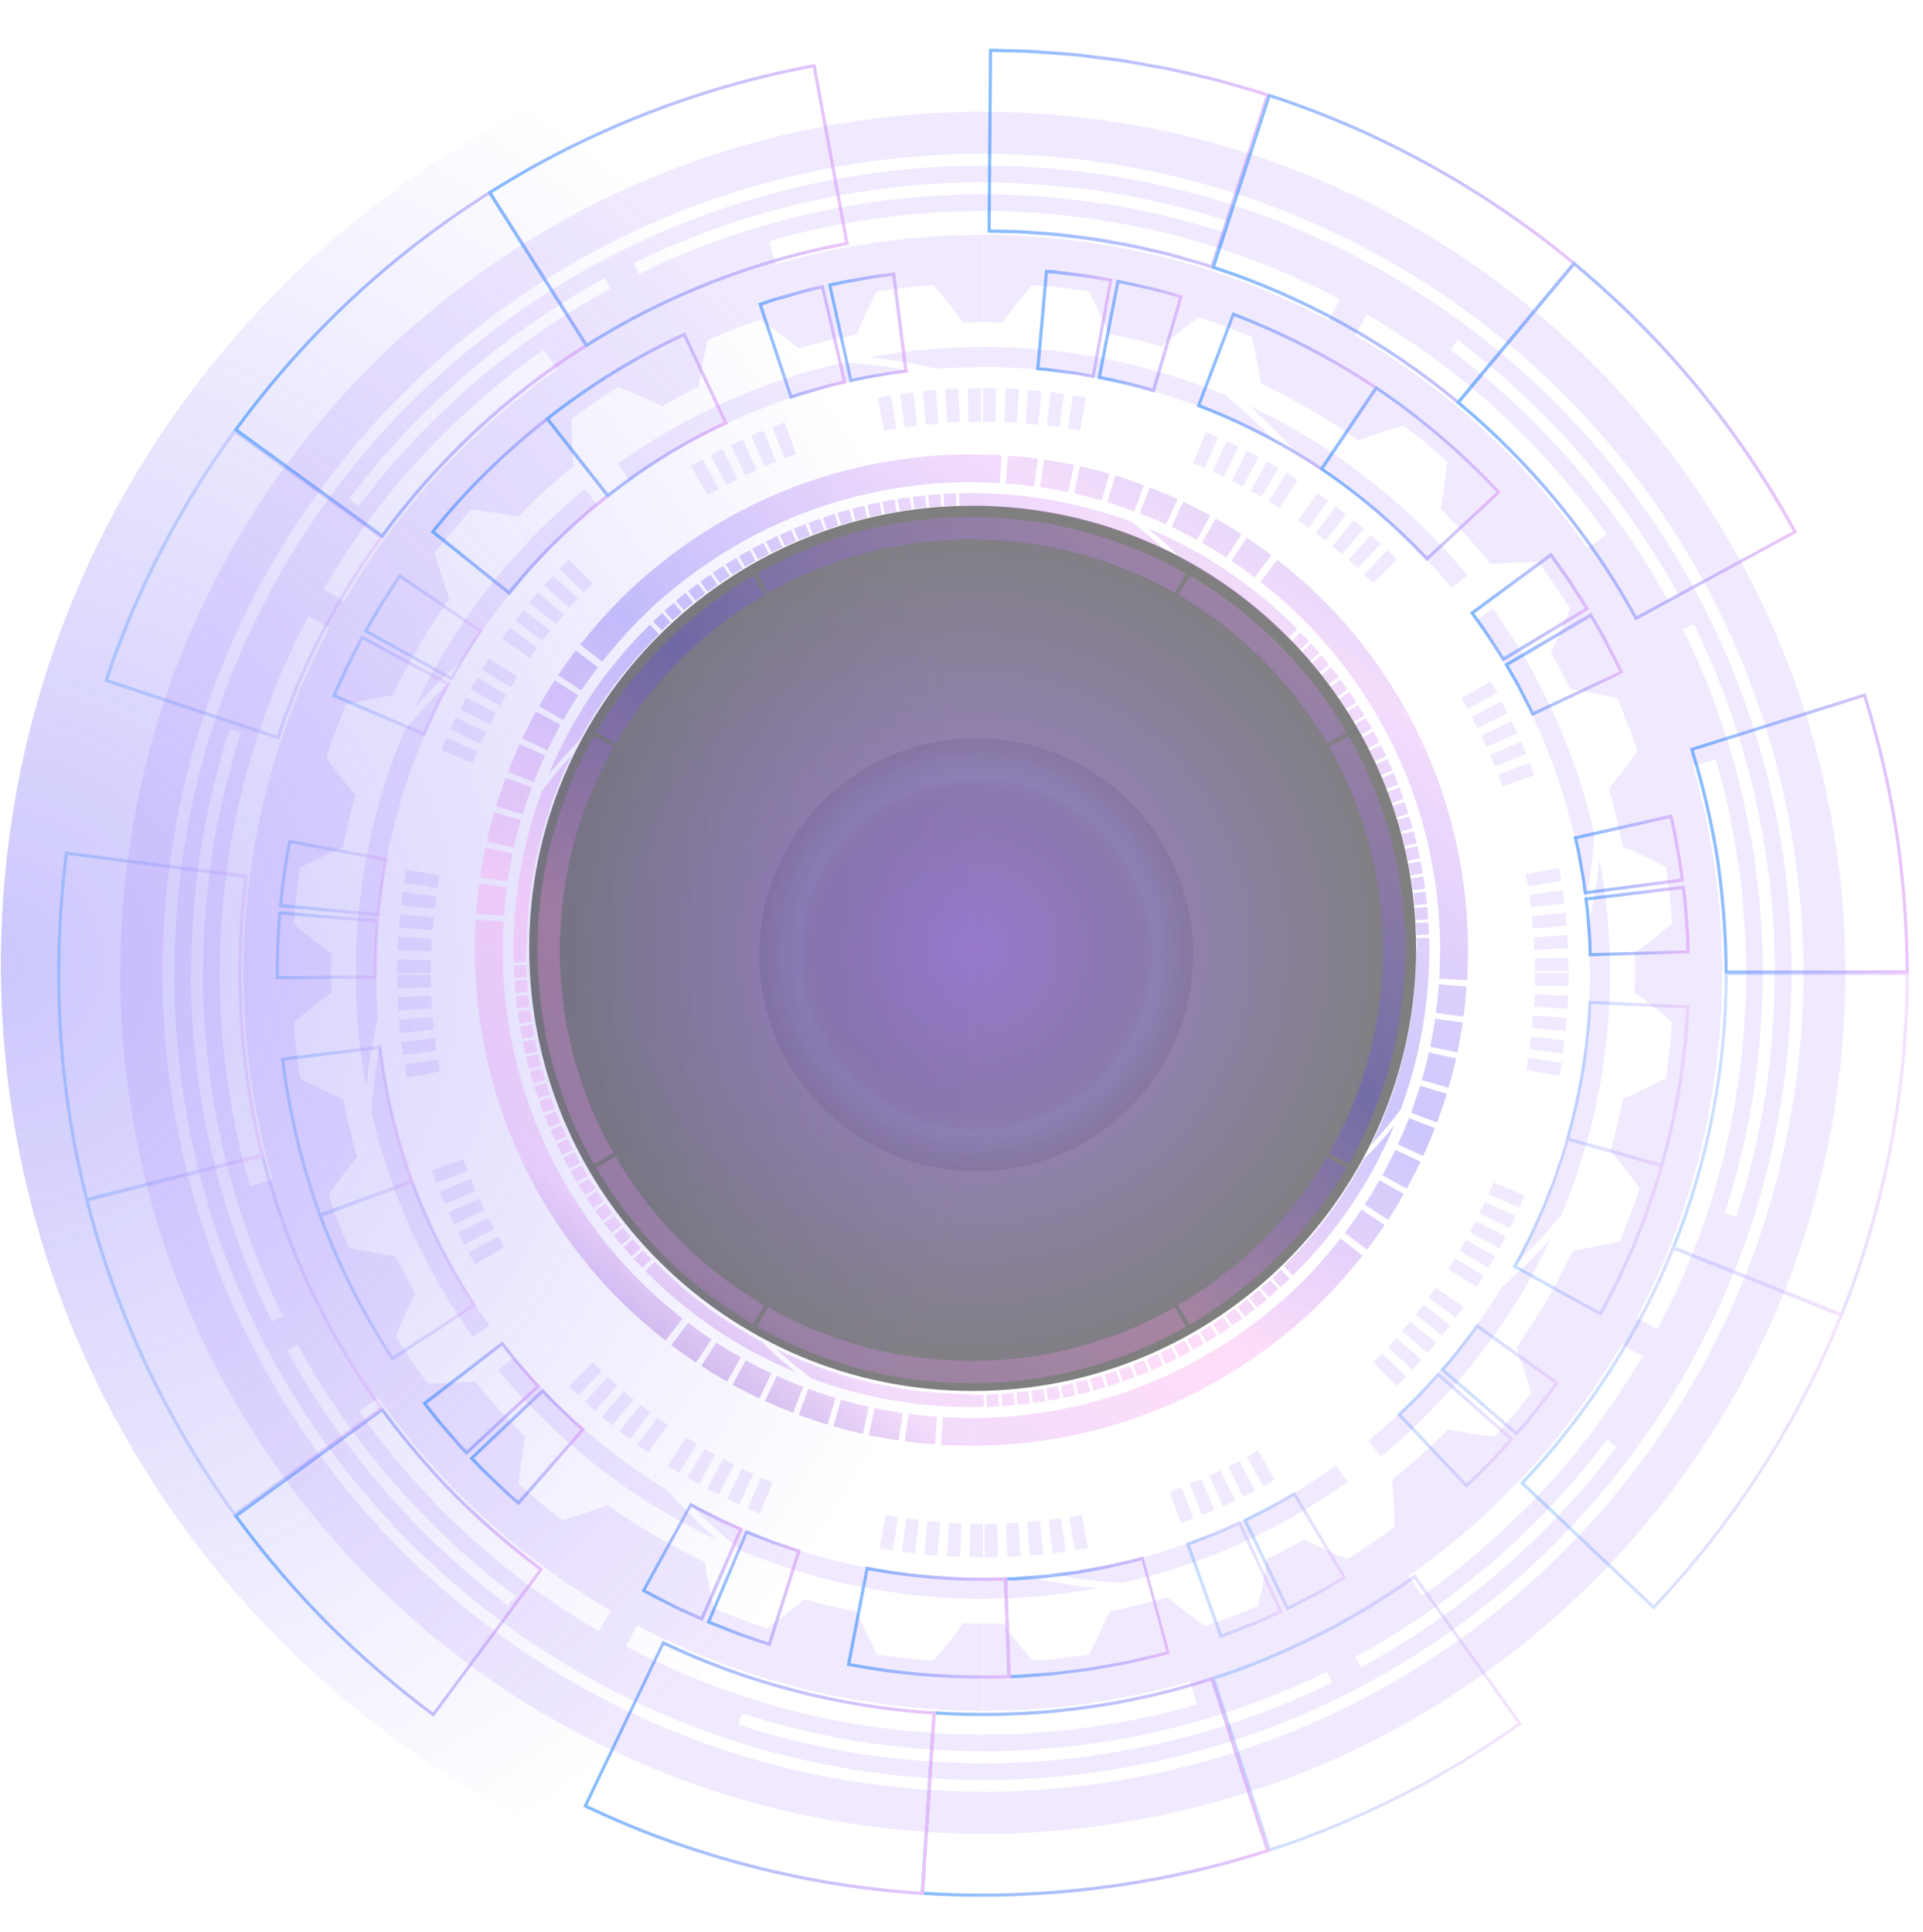 <svg width="206" height="207" viewBox="0 0 206 207" fill="none" xmlns="http://www.w3.org/2000/svg">
  <path opacity="0.3" d="M103.006 206.058C159.84 206.058 205.914 160.063 205.914 103.324C205.914 46.586 159.84 0.59 103.006 0.59C46.171 0.59 0.097 46.586 0.097 103.324C0.097 160.063 46.171 206.058 103.006 206.058Z" fill="url(#paint0_radial_320_64)"/>
  <path opacity="0.08" d="M104.572 125.478C117.405 125.478 127.808 115.093 127.808 102.282C127.808 89.471 117.405 79.086 104.572 79.086C91.74 79.086 81.337 89.471 81.337 102.282C81.337 115.093 91.74 125.478 104.572 125.478Z" fill="url(#paint1_radial_320_64)"/>
  <path opacity="0.5" d="M104.198 149.025C130.433 149.025 151.702 127.793 151.702 101.602C151.702 75.411 130.433 54.178 104.198 54.178C77.962 54.178 56.694 75.411 56.694 101.602C56.694 127.793 77.962 149.025 104.198 149.025Z" fill="url(#paint2_radial_320_64)"/>
  <path opacity="0.1" d="M138.932 185.299C149.579 180.902 159.307 174.386 167.434 166.272C175.561 158.159 182.088 148.436 186.492 137.818C190.908 127.2 193.178 115.687 193.178 104.231H197.696C197.696 116.265 195.312 128.379 190.67 139.541C186.038 150.714 179.182 160.935 170.635 169.457C162.088 177.99 151.86 184.834 140.668 189.457C129.488 194.103 117.353 196.472 105.299 196.472V191.962C116.763 191.962 128.296 189.707 138.932 185.299ZM108.102 183.236C108.568 183.225 109.033 183.213 109.51 183.191L110.906 183.089C111.837 183.01 112.779 182.964 113.71 182.862L116.502 182.511C120.202 181.956 123.892 181.23 127.49 180.143L128.205 182.59C124.505 183.712 120.691 184.46 116.865 185.027L113.982 185.389C113.017 185.491 112.052 185.548 111.088 185.627L109.646 185.74C109.169 185.763 108.681 185.774 108.193 185.786L105.299 185.854V187.644C117.989 187.622 130.736 184.732 142.144 179.1L142.712 180.245C131.134 185.956 118.182 188.902 105.299 188.925V190.715C116.604 190.715 127.978 188.494 138.455 184.143C148.943 179.814 158.535 173.389 166.549 165.389C174.562 157.388 180.987 147.813 185.335 137.342C189.693 126.883 191.918 115.54 191.918 104.242H190.125C190.091 108.662 189.75 113.081 189.092 117.455C188.399 121.829 187.344 126.147 185.993 130.362L184.778 129.965C186.106 125.807 187.151 121.569 187.832 117.251C188.49 112.945 188.819 108.582 188.853 104.231H187.06C187.037 110.837 186.231 117.455 184.654 123.88C184.483 124.696 184.234 125.478 184.007 126.283C183.78 127.076 183.564 127.88 183.314 128.662L182.52 131.019L182.122 132.198C181.986 132.583 181.827 132.968 181.668 133.354L180.76 135.665C180.454 136.436 180.09 137.172 179.75 137.932L179.239 139.065L178.978 139.631L178.694 140.187L177.559 142.396L175.312 141.207L176.413 139.065L176.685 138.532L176.935 137.988L177.434 136.889C177.763 136.153 178.115 135.439 178.41 134.691L179.296 132.458C179.443 132.084 179.591 131.71 179.727 131.337L180.113 130.203L180.885 127.926C181.123 127.155 181.328 126.385 181.555 125.614C181.77 124.843 182.009 124.073 182.179 123.291C183.7 117.058 184.483 110.656 184.506 104.254H175.141L175.085 106.327C175.766 106.826 176.447 107.336 177.128 107.868C177.798 108.39 178.445 108.934 179.103 109.489L178.989 111.007L178.933 111.767L178.842 112.526L178.456 115.54C176.901 116.322 175.357 117.058 173.836 117.727C173.791 117.965 173.757 118.203 173.711 118.43L173.552 119.121L173.234 120.515C173.121 120.979 173.03 121.444 172.905 121.908L172.508 123.28C173.586 124.571 174.653 125.931 175.63 127.314L175.141 128.753C174.982 129.229 174.824 129.716 174.631 130.181L173.518 133.002C171.816 133.388 170.147 133.716 168.501 133.988C166.776 137.614 164.744 141.082 162.428 144.368C163.007 145.943 163.575 147.586 164.029 149.218L163.087 150.408C162.769 150.805 162.474 151.212 162.133 151.586L160.135 153.887C158.41 153.694 156.719 153.445 155.073 153.173L154.732 153.536L154.369 153.875L153.643 154.555C153.154 155.009 152.689 155.473 152.201 155.927L150.691 157.23C150.192 157.66 149.692 158.102 149.159 158.51C149.272 160.176 149.363 161.898 149.375 163.609L146.889 165.366C146.049 165.933 145.186 166.465 144.335 167.02L143.154 166.544L141.974 166.023C141.191 165.672 140.419 165.309 139.669 164.947L138.705 165.502C138.375 165.683 138.046 165.842 137.717 166.012L135.731 167.032C135.47 168.686 135.152 170.341 134.777 172.029L134.085 172.335L133.381 172.618L131.962 173.174C131.485 173.355 131.02 173.559 130.543 173.717L129.102 174.205C128.398 173.706 127.705 173.208 127.036 172.709C126.366 172.21 125.685 171.655 125.027 171.134C122.995 171.746 120.929 172.222 118.84 172.652C118.171 174.182 117.433 175.723 116.65 177.264L113.63 177.65L112.881 177.74L112.121 177.797L110.6 177.91C110.043 177.253 109.51 176.607 108.976 175.95C108.443 175.27 107.932 174.59 107.433 173.91L105.31 173.967V183.315L108.102 183.236ZM150.884 168.867C155.527 165.604 159.806 161.842 163.654 157.672C167.502 153.513 170.873 148.901 173.734 144.017L175.936 145.297C172.985 150.351 169.511 155.099 165.538 159.394C161.566 163.689 157.15 167.576 152.36 170.941L150.884 168.867ZM145.197 177.525C155.708 171.791 164.96 163.791 172.156 154.249L173.178 155.009C165.868 164.697 156.48 172.811 145.81 178.635L145.197 177.525ZM163.495 134.339L164.789 133.002C165.618 132.084 166.435 131.144 167.264 130.181C170.715 121.999 172.474 113.138 172.485 104.231H170.317C170.283 109.715 169.602 115.177 168.263 120.469L167.695 122.441L167.423 123.427C167.321 123.756 167.207 124.073 167.094 124.401L166.435 126.339C166.208 126.985 165.936 127.608 165.686 128.243C165.221 129.523 164.608 130.747 164.063 132.005C163.927 132.322 163.768 132.617 163.609 132.923L163.143 133.83L162.678 134.747L162.44 135.201L162.179 135.643C162.655 135.223 163.064 134.781 163.495 134.339ZM164.857 134.056L163.563 135.405C163.132 135.847 162.655 136.266 162.213 136.685L160.862 137.932C157.048 144.141 152.19 149.717 146.571 154.374L147.944 156.051C151.792 152.878 155.277 149.286 158.331 145.365C161.395 141.445 164.04 137.195 166.129 132.685C165.743 133.161 165.3 133.603 164.857 134.056ZM115.673 169.955C115.049 169.876 114.436 169.751 113.823 169.649L111.996 169.332L110.191 168.924C108.568 169.094 106.933 169.06 105.299 169.128V171.292C109.408 171.281 113.517 170.907 117.546 170.159L115.673 169.955ZM116.479 169.253L118.341 169.468C118.659 169.513 118.965 169.536 119.283 169.547L120.225 169.604C128.897 167.644 137.161 163.927 144.391 158.748L143.132 156.992C142.575 157.388 142.019 157.796 141.452 158.17L139.726 159.281C139.431 159.462 139.159 159.655 138.864 159.825L137.967 160.335C137.377 160.675 136.786 161.026 136.185 161.354L134.357 162.284L133.449 162.748L132.518 163.168L130.645 164.017L128.738 164.765C123.653 166.771 118.284 168.029 112.847 168.675C114.028 168.89 115.253 169.139 116.479 169.253ZM168.002 105.659L168.047 104.22H164.426L164.392 105.568L168.002 105.659ZM167.911 108.084C167.922 107.846 167.956 107.608 167.968 107.37L167.979 106.656L164.369 106.52L164.358 107.2C164.347 107.426 164.324 107.653 164.313 107.868L167.911 108.084ZM167.729 110.486L167.831 109.058L164.222 108.786L164.12 110.135L167.729 110.486ZM167.423 112.888L167.604 111.472L164.006 111.064L163.836 112.401L167.423 112.888ZM167.048 115.268L167.298 113.863L163.722 113.308L163.484 114.633L167.048 115.268ZM162.757 129.387C162.962 128.957 163.155 128.526 163.325 128.073L159.976 126.702C159.829 127.121 159.636 127.529 159.443 127.937L162.757 129.387ZM161.747 131.586C161.963 131.167 162.144 130.725 162.349 130.283L159.057 128.776C158.864 129.184 158.705 129.603 158.489 129.999L161.747 131.586ZM160.646 133.728L161.293 132.458L158.069 130.827L157.457 132.028L160.646 133.728ZM159.454 135.835L160.169 134.6L157.014 132.844L156.344 134.011L159.454 135.835ZM158.194 137.886L158.966 136.685L155.879 134.815L155.141 135.949L158.194 137.886ZM155.947 141.173L156.775 140.005L153.813 137.943L153.03 139.042L155.947 141.173ZM154.483 143.088L155.368 141.966L152.485 139.79L151.645 140.844L154.483 143.088ZM152.939 144.957C153.245 144.595 153.574 144.243 153.87 143.87L151.066 141.58C150.793 141.932 150.476 142.26 150.192 142.6L152.939 144.957ZM151.327 146.77C151.667 146.43 151.974 146.068 152.292 145.705L149.579 143.314C149.284 143.654 149 144.005 148.671 144.323L151.327 146.77ZM149.658 148.516L150.646 147.473L148.035 144.98L147.104 145.966L149.658 148.516ZM135.322 159.235L136.559 158.522L134.754 155.394L133.585 156.074L135.322 159.235ZM133.177 160.346L134.448 159.7L132.768 156.504L131.565 157.116L133.177 160.346ZM130.997 161.366L132.303 160.777L130.748 157.524L129.522 158.08L130.997 161.366ZM128.772 162.318C129.215 162.136 129.669 161.989 130.101 161.774L128.67 158.454C128.262 158.658 127.842 158.793 127.422 158.963L128.772 162.318ZM126.514 163.19C126.968 163.054 127.399 162.85 127.853 162.68L126.548 159.315C126.128 159.473 125.719 159.666 125.288 159.791L126.514 163.19ZM115.14 166.091L116.547 165.842L115.9 162.284L114.572 162.522L115.14 166.091ZM112.745 166.408L114.164 166.227L113.653 162.658L112.314 162.828L112.745 166.408ZM110.327 166.646L111.757 166.544L111.394 162.952L110.043 163.054L110.327 166.646ZM107.909 166.794C108.148 166.782 108.386 166.794 108.624 166.771L109.34 166.714L109.113 163.111L108.443 163.168C108.216 163.179 107.989 163.179 107.762 163.19L107.909 166.794ZM105.48 166.862L106.922 166.828L106.831 163.213L105.48 163.247V166.862ZM17.396 104.22H12.879C12.879 116.254 15.262 128.368 19.905 139.529C24.536 150.703 31.392 160.924 39.939 169.445C48.487 177.978 58.714 184.823 69.906 189.446C81.087 194.092 93.221 196.46 105.276 196.46V191.95C93.8 191.95 82.267 189.695 71.632 185.276C60.984 180.879 51.256 174.363 43.129 166.25C35.002 158.136 28.475 148.414 24.071 137.796C19.666 127.189 17.408 115.676 17.396 104.22ZM26.148 107.03C26.159 107.494 26.171 107.959 26.193 108.435L26.296 109.829C26.375 110.758 26.42 111.699 26.523 112.628L26.874 115.415C27.431 119.11 28.157 122.792 29.247 126.385L26.795 127.098C25.671 123.404 24.922 119.597 24.355 115.778L23.991 112.9C23.889 111.937 23.832 110.973 23.753 110.01L23.639 108.571C23.617 108.095 23.605 107.608 23.594 107.12L23.526 104.231H21.732C21.755 116.9 24.65 129.625 30.291 141.014L29.145 141.58C23.424 130.022 20.472 117.092 20.45 104.231H18.656C18.656 115.517 20.881 126.872 25.24 137.331C29.576 147.802 36.012 157.377 44.026 165.377C52.04 173.378 61.631 179.791 72.12 184.131C82.597 188.483 93.959 190.704 105.276 190.704V188.913C100.849 188.879 96.422 188.539 92.041 187.882C87.659 187.191 83.334 186.137 79.112 184.789L79.509 183.576C83.675 184.902 87.92 185.944 92.245 186.624C96.558 187.282 100.928 187.61 105.287 187.644V185.854C98.67 185.831 92.041 185.027 85.605 183.451C84.787 183.281 84.004 183.032 83.198 182.806C82.404 182.579 81.598 182.364 80.814 182.114L78.453 181.321L77.273 180.924C76.887 180.788 76.501 180.63 76.115 180.471L73.799 179.565C73.028 179.259 72.29 178.896 71.529 178.556L70.394 178.046L69.827 177.786L69.27 177.502L67.057 176.369L68.249 174.125L70.394 175.225L70.928 175.497L71.473 175.746L72.574 176.244C73.311 176.573 74.026 176.924 74.776 177.219L77.012 178.103C77.386 178.25 77.761 178.397 78.136 178.533L79.271 178.919L81.552 179.689C82.324 179.927 83.096 180.131 83.868 180.358C84.64 180.573 85.412 180.811 86.195 180.981C92.438 182.5 98.851 183.281 105.265 183.304V173.955L103.187 173.899C102.688 174.579 102.177 175.259 101.644 175.938C101.121 176.607 100.577 177.253 100.02 177.91L98.499 177.797L97.739 177.74L96.978 177.65L93.959 177.264C93.176 175.712 92.438 174.171 91.768 172.652C91.53 172.607 91.291 172.573 91.064 172.528L90.372 172.369L88.976 172.052C88.51 171.938 88.045 171.848 87.58 171.723L86.206 171.326C84.912 172.403 83.55 173.468 82.165 174.443L80.724 173.955C80.247 173.797 79.759 173.638 79.293 173.445L76.467 172.335C76.081 170.635 75.752 168.969 75.48 167.326C71.847 165.604 68.374 163.576 65.082 161.264C63.504 161.842 61.858 162.408 60.224 162.862L59.032 161.921C58.635 161.604 58.226 161.309 57.851 160.969L55.547 158.975C55.74 157.252 55.99 155.564 56.262 153.921L55.899 153.581L55.558 153.218L54.877 152.493C54.423 152.006 53.958 151.541 53.504 151.054L52.199 149.547C51.767 149.048 51.325 148.55 50.916 148.017C49.247 148.13 47.522 148.221 45.808 148.232L44.048 145.751C43.481 144.912 42.947 144.051 42.391 143.201L42.868 142.022L43.39 140.844C43.742 140.062 44.105 139.291 44.468 138.544L43.912 137.58C43.731 137.252 43.572 136.923 43.401 136.594L42.38 134.611C40.723 134.351 39.065 134.034 37.374 133.66L37.068 132.968L36.784 132.266L36.228 130.849C36.046 130.373 35.842 129.909 35.683 129.433L35.195 127.994C35.694 127.291 36.194 126.6 36.693 125.931C37.193 125.263 37.749 124.583 38.271 123.926C37.658 121.897 37.181 119.835 36.75 117.75C35.217 117.081 33.674 116.345 32.13 115.563L31.744 112.548L31.653 111.801L31.596 111.041L31.483 109.523C32.141 108.968 32.788 108.435 33.447 107.902C34.128 107.37 34.809 106.86 35.49 106.361L35.433 104.242H26.069L26.148 107.03ZM40.53 149.739C43.799 154.374 47.567 158.646 51.745 162.488C55.91 166.329 60.53 169.695 65.422 172.55L64.14 174.749C59.077 171.802 54.321 168.335 50.019 164.369C45.717 160.403 41.824 155.995 38.452 151.213L40.53 149.739ZM31.869 144.062C37.612 154.555 45.626 163.791 55.184 170.975L54.423 171.995C44.718 164.697 36.591 155.326 30.756 144.674L31.869 144.062ZM75.128 162.329L76.467 163.621C77.386 164.448 78.329 165.264 79.293 166.091C87.489 169.536 96.365 171.292 105.287 171.304V169.139C99.793 169.105 94.322 168.426 89.021 167.088L87.046 166.522L86.059 166.25C85.729 166.148 85.412 166.035 85.082 165.921L83.141 165.264C82.494 165.037 81.87 164.765 81.234 164.516C79.952 164.051 78.726 163.44 77.466 162.896C77.148 162.76 76.853 162.601 76.546 162.442L75.638 161.978L74.719 161.513L74.265 161.275L73.822 161.015C74.242 161.49 74.685 161.898 75.128 162.329ZM75.411 163.689L74.061 162.397C73.618 161.966 73.198 161.49 72.778 161.049L71.529 159.7C65.309 155.893 59.724 151.043 55.059 145.433L53.379 146.804C56.557 150.646 60.156 154.125 64.083 157.173C68.01 160.233 72.267 162.873 76.785 164.958C76.308 164.573 75.854 164.131 75.411 163.689ZM39.451 114.588C39.531 113.965 39.656 113.353 39.758 112.741L40.076 110.917L40.484 109.115C40.314 107.494 40.348 105.863 40.28 104.231H38.101C38.112 108.333 38.486 112.435 39.236 116.458L39.451 114.588ZM40.155 115.393L39.939 117.251C39.894 117.568 39.871 117.874 39.86 118.192L39.803 119.132C41.767 127.79 45.49 136.039 50.678 143.258L52.437 142C52.04 141.445 51.631 140.889 51.256 140.323L50.133 138.589C49.951 138.294 49.758 138.022 49.588 137.728L49.077 136.832C48.736 136.243 48.385 135.654 48.055 135.053L47.125 133.229L46.659 132.322L46.239 131.393L45.388 129.523L44.639 127.62C42.63 122.543 41.37 117.183 40.723 111.755C40.518 112.945 40.269 114.169 40.155 115.393ZM103.857 166.828L105.299 166.873V163.258L103.948 163.224L103.857 166.828ZM101.428 166.737C101.666 166.748 101.905 166.782 102.143 166.794L102.858 166.805L102.994 163.202L102.313 163.19C102.086 163.179 101.859 163.156 101.644 163.145L101.428 166.737ZM99.01 166.556L100.44 166.658L100.713 163.054L99.362 162.952L99.01 166.556ZM96.615 166.25L98.034 166.431L98.443 162.839L97.103 162.669L96.615 166.25ZM94.231 165.876L95.639 166.125L96.195 162.556L94.867 162.318L94.231 165.876ZM80.088 161.592C80.519 161.796 80.951 161.989 81.405 162.159L82.778 158.816C82.358 158.669 81.95 158.476 81.541 158.284L80.088 161.592ZM77.886 160.584C78.306 160.799 78.749 160.981 79.191 161.184L80.701 157.898C80.292 157.706 79.872 157.547 79.475 157.332L77.886 160.584ZM75.74 159.485L77.012 160.131L78.646 156.912L77.443 156.3L75.74 159.485ZM73.629 158.295L74.867 159.009L76.626 155.859L75.457 155.19L73.629 158.295ZM71.563 157.037L72.767 157.808L74.639 154.725L73.504 153.989L71.563 157.037ZM68.283 154.793L69.452 155.621L71.518 152.663L70.417 151.881L68.283 154.793ZM66.353 153.332L67.477 154.215L69.656 151.337L68.601 150.499L66.353 153.332ZM64.492 151.79C64.855 152.096 65.207 152.425 65.581 152.72L67.874 149.921C67.522 149.649 67.193 149.331 66.853 149.048L64.492 151.79ZM62.675 150.181C63.016 150.521 63.379 150.827 63.742 151.145L66.138 148.436C65.797 148.142 65.445 147.858 65.127 147.53L62.675 150.181ZM60.928 148.516L61.972 149.501L64.469 146.895L63.481 145.966L60.928 148.516ZM50.189 134.203L50.904 135.439L54.037 133.637L53.356 132.47L50.189 134.203ZM49.077 132.062L49.735 133.331L52.936 131.654L52.323 130.453L49.077 132.062ZM48.055 129.875L48.646 131.178L51.903 129.625L51.347 128.402L48.055 129.875ZM47.102 127.665C47.283 128.107 47.431 128.56 47.647 128.991L50.973 127.563C50.768 127.155 50.632 126.736 50.462 126.317L47.102 127.665ZM46.228 125.41C46.364 125.863 46.568 126.294 46.739 126.747L50.11 125.444C49.951 125.025 49.758 124.617 49.633 124.186L46.228 125.41ZM43.322 114.056L43.572 115.461L47.136 114.815L46.898 113.489L43.322 114.056ZM43.004 111.653L43.186 113.07L46.761 112.56L46.591 111.223L43.004 111.653ZM42.766 109.251L42.868 110.679L46.466 110.316L46.364 108.968L42.766 109.251ZM42.618 106.837C42.63 107.075 42.618 107.313 42.641 107.551L42.698 108.265L46.307 108.038L46.251 107.37C46.239 107.143 46.239 106.917 46.228 106.69L42.618 106.837ZM42.55 104.412L42.584 105.851L46.194 105.761L46.16 104.412H42.55ZM105.287 16.477V11.967C93.233 11.967 81.098 14.347 69.918 18.982C58.725 23.605 48.487 30.45 39.951 38.982C31.404 47.515 24.547 57.725 19.916 68.898C15.262 80.06 12.89 92.174 12.89 104.208H17.408C17.408 92.752 19.666 81.239 24.093 70.621C28.498 59.992 35.024 50.28 43.152 42.167C51.268 34.064 61.007 27.549 71.654 23.152C82.29 18.744 93.823 16.477 105.287 16.477ZM102.484 25.214C102.018 25.226 101.553 25.237 101.076 25.26L99.68 25.362C98.749 25.441 97.807 25.486 96.876 25.588L94.084 25.939C90.383 26.495 86.694 27.22 83.107 28.308L82.392 25.86C86.093 24.738 89.907 23.99 93.732 23.424L96.615 23.061C97.58 22.959 98.545 22.903 99.51 22.823L100.951 22.71C101.428 22.687 101.916 22.676 102.404 22.665L105.299 22.597V20.806C92.608 20.829 79.861 23.718 68.453 29.35L67.886 28.206C79.464 22.495 92.415 19.548 105.299 19.537V17.747C93.993 17.747 82.631 19.968 72.142 24.319C61.654 28.648 52.062 35.073 44.048 43.073C36.035 51.073 29.61 60.649 25.263 71.119C20.904 81.579 18.679 92.922 18.679 104.22H20.472C20.506 99.8 20.847 95.381 21.505 91.007C22.198 86.633 23.253 82.315 24.604 78.1L25.819 78.496C24.491 82.655 23.446 86.893 22.765 91.211C22.107 95.517 21.778 99.879 21.744 104.231H23.537C23.56 97.624 24.366 91.007 25.944 84.582C26.114 83.766 26.364 82.984 26.591 82.179C26.818 81.386 27.033 80.581 27.283 79.799L28.078 77.442L28.475 76.264C28.611 75.879 28.77 75.493 28.929 75.108L29.837 72.796C30.143 72.026 30.507 71.289 30.847 70.53L31.358 69.397L31.619 68.83L31.903 68.275L33.038 66.065L35.285 67.255L34.184 69.397L33.912 69.93L33.662 70.474L33.163 71.573C32.834 72.309 32.482 73.023 32.187 73.771L31.301 76.003C31.154 76.377 31.006 76.751 30.87 77.125L30.484 78.258L29.701 80.559C29.462 81.329 29.258 82.1 29.031 82.871C28.815 83.641 28.577 84.412 28.407 85.194C26.886 91.426 26.102 97.828 26.08 104.231H35.444L35.501 102.157C34.82 101.659 34.139 101.149 33.458 100.616C32.788 100.095 32.141 99.551 31.483 98.996L31.596 97.477L31.653 96.718L31.744 95.959L32.13 92.944C33.685 92.162 35.229 91.426 36.75 90.757C36.795 90.519 36.829 90.281 36.875 90.055L37.034 89.364L37.351 87.97C37.465 87.505 37.556 87.041 37.681 86.576L38.078 85.205C36.999 83.913 35.932 82.553 34.956 81.171L35.444 79.731C35.603 79.256 35.762 78.768 35.955 78.304L37.068 75.482C38.77 75.097 40.439 74.768 42.085 74.496C43.81 70.87 45.842 67.403 48.158 64.116C47.579 62.541 47.011 60.898 46.557 59.266L47.499 58.077C47.817 57.68 48.112 57.272 48.453 56.898L50.45 54.598C52.176 54.79 53.867 55.04 55.513 55.312L55.854 54.949L56.217 54.609L56.943 53.918C57.431 53.464 57.897 53 58.385 52.547L59.895 51.243C60.394 50.813 60.893 50.371 61.427 49.963C61.313 48.297 61.223 46.575 61.211 44.864L63.697 43.107C64.537 42.541 65.4 42.008 66.251 41.453L67.432 41.929L68.612 42.45C69.395 42.801 70.167 43.164 70.916 43.526L71.881 42.971C72.21 42.79 72.54 42.631 72.869 42.461L74.855 41.441C75.116 39.787 75.434 38.133 75.809 36.444L76.501 36.138L77.205 35.855L78.624 35.3C79.1 35.118 79.566 34.914 80.043 34.756L81.484 34.268C82.188 34.767 82.88 35.266 83.55 35.764C84.22 36.263 84.901 36.818 85.559 37.339C87.591 36.727 89.657 36.251 91.746 35.821C92.415 34.291 93.153 32.75 93.936 31.209L96.956 30.823L97.716 30.733L98.477 30.676L99.998 30.563C100.554 31.22 101.087 31.866 101.621 32.523C102.154 33.203 102.665 33.883 103.165 34.563L105.287 34.506V25.158L102.484 25.214ZM59.702 39.572C55.059 42.835 50.78 46.597 46.932 50.767C43.084 54.926 39.712 59.538 36.852 64.422L34.65 63.142C37.601 58.088 41.075 53.34 45.047 49.045C49.02 44.75 53.436 40.864 58.226 37.498L59.702 39.572ZM65.388 30.925C54.877 36.659 45.626 44.66 38.43 54.201L37.408 53.442C44.718 43.753 54.105 35.639 64.775 29.815L65.388 30.925ZM47.091 74.111L45.797 75.448C44.968 76.366 44.151 77.306 43.322 78.27C39.871 86.451 38.112 95.313 38.101 104.22H40.269C40.303 98.735 40.984 93.273 42.323 87.981L42.891 86.009L43.163 85.023C43.265 84.695 43.379 84.378 43.492 84.049L44.151 82.111C44.378 81.465 44.65 80.842 44.9 80.207C45.365 78.927 45.978 77.703 46.523 76.445C46.659 76.128 46.818 75.833 46.977 75.527L47.442 74.621L47.908 73.703L48.146 73.25L48.407 72.808C47.931 73.216 47.522 73.669 47.091 74.111ZM45.728 74.394L47.023 73.046C47.454 72.604 47.931 72.185 48.373 71.765L49.724 70.519C53.538 64.309 58.396 58.734 64.015 54.076L62.642 52.399C58.794 55.572 55.309 59.164 52.255 63.085C49.191 67.006 46.546 71.255 44.457 75.765C44.843 75.29 45.286 74.836 45.728 74.394ZM94.912 38.495C95.537 38.575 96.15 38.699 96.763 38.801L98.59 39.118L100.395 39.526C102.018 39.356 103.653 39.39 105.287 39.322V37.158C101.178 37.169 97.069 37.543 93.04 38.291L94.912 38.495ZM94.095 39.186L92.234 38.971C91.916 38.926 91.609 38.903 91.291 38.892L90.349 38.835C81.677 40.795 73.414 44.512 66.183 49.691L67.443 51.447C67.999 51.051 68.555 50.643 69.123 50.269L70.848 49.158C71.143 48.977 71.416 48.784 71.711 48.614L72.608 48.105C73.198 47.764 73.788 47.413 74.39 47.085L76.24 46.155L77.148 45.691L78.079 45.272L79.952 44.422L81.859 43.674C86.944 41.668 92.313 40.41 97.75 39.764C96.558 39.56 95.332 39.311 94.095 39.186ZM42.584 102.792L42.539 104.231H46.16L46.194 102.882L42.584 102.792ZM42.675 100.367C42.664 100.605 42.63 100.843 42.618 101.081L42.607 101.795L46.217 101.931L46.228 101.251C46.239 101.024 46.262 100.797 46.273 100.582L42.675 100.367ZM42.857 97.953L42.755 99.381L46.364 99.653L46.466 98.304L42.857 97.953ZM43.152 95.562L42.97 96.978L46.568 97.386L46.739 96.049L43.152 95.562ZM43.538 93.171L43.288 94.576L46.864 95.132L47.102 93.806L43.538 93.171ZM47.828 79.063C47.624 79.494 47.431 79.924 47.261 80.377L50.609 81.749C50.757 81.329 50.95 80.921 51.143 80.513L47.828 79.063ZM48.827 76.865C48.612 77.284 48.43 77.726 48.226 78.168L51.517 79.675C51.71 79.267 51.869 78.848 52.085 78.451L48.827 76.865ZM49.94 74.723L49.293 75.992L52.516 77.624L53.129 76.423L49.94 74.723ZM51.132 72.615L50.416 73.85L53.572 75.607L54.242 74.44L51.132 72.615ZM52.392 70.553L51.62 71.754L54.707 73.624L55.445 72.49L52.392 70.553ZM54.639 67.278L53.81 68.445L56.773 70.507L57.556 69.408L54.639 67.278ZM56.103 65.352L55.218 66.473L58.101 68.649L58.941 67.595L56.103 65.352ZM57.647 63.493C57.34 63.856 57.011 64.207 56.716 64.581L59.52 66.87C59.792 66.519 60.11 66.19 60.394 65.85L57.647 63.493ZM59.248 61.68C58.907 62.02 58.6 62.383 58.283 62.745L60.996 65.136C61.291 64.796 61.575 64.445 61.904 64.128L59.248 61.68ZM60.928 59.935L59.94 60.977L62.551 63.47L63.481 62.485L60.928 59.935ZM75.252 49.215L74.015 49.929L75.82 53.056L76.989 52.377L75.252 49.215ZM77.409 48.105L76.138 48.762L77.818 51.957L79.021 51.345L77.409 48.105ZM79.588 47.085L78.283 47.674L79.838 50.926L81.064 50.371L79.588 47.085ZM81.813 46.133C81.371 46.314 80.917 46.461 80.485 46.677L81.915 49.997C82.324 49.793 82.744 49.657 83.164 49.487L81.813 46.133ZM84.072 45.26C83.618 45.396 83.187 45.6 82.733 45.77L84.038 49.136C84.458 48.977 84.867 48.784 85.298 48.66L84.072 45.26ZM95.446 42.359L94.038 42.609L94.685 46.167L96.013 45.929L95.446 42.359ZM97.841 42.042L96.422 42.223L96.933 45.793L98.272 45.623L97.841 42.042ZM100.259 41.804L98.829 41.906L99.192 45.498L100.543 45.396L100.259 41.804ZM102.677 41.645C102.438 41.657 102.2 41.645 101.961 41.668L101.246 41.725L101.473 45.328L102.143 45.272C102.37 45.26 102.597 45.26 102.824 45.249L102.677 41.645ZM105.106 41.589L103.664 41.623L103.755 45.226L105.106 45.192V41.589ZM193.178 104.22H197.696C197.696 92.185 195.312 80.072 190.67 68.91C186.038 57.736 179.182 47.515 170.635 38.994C162.088 30.461 151.86 23.616 140.668 18.993C129.488 14.347 117.353 11.979 105.299 11.979V16.489C116.774 16.489 128.307 18.744 138.943 23.163C149.59 27.56 159.318 34.076 167.445 42.189C175.573 50.303 182.1 60.026 186.504 70.643C190.919 81.261 193.178 92.774 193.178 104.22ZM184.438 101.421C184.427 100.956 184.415 100.491 184.392 100.015L184.29 98.622C184.211 97.692 184.165 96.752 184.063 95.823L183.711 93.035C183.155 89.341 182.429 85.658 181.339 82.066L183.791 81.352C184.915 85.046 185.664 88.854 186.231 92.672L186.595 95.551C186.697 96.514 186.753 97.477 186.833 98.44L186.946 99.879C186.969 100.355 186.981 100.843 186.992 101.33L187.06 104.22H188.853C188.831 91.551 185.936 78.825 180.295 67.436L181.441 66.87C187.162 78.428 190.113 91.358 190.136 104.22H191.93C191.93 92.933 189.705 81.579 185.346 71.119C181.01 60.649 174.574 51.073 166.56 43.073C158.546 35.073 148.955 28.659 138.466 24.319C127.989 19.968 116.627 17.747 105.31 17.747V19.537C109.737 19.571 114.164 19.911 118.545 20.568C122.927 21.259 127.251 22.313 131.474 23.662L131.077 24.874C126.911 23.549 122.654 22.506 118.341 21.826C114.028 21.169 109.657 20.84 105.299 20.806V22.597C111.916 22.619 118.545 23.424 124.981 24.999C125.799 25.169 126.582 25.418 127.388 25.645C128.182 25.872 128.988 26.087 129.771 26.336L132.132 27.129L133.313 27.526C133.699 27.662 134.085 27.821 134.471 27.979L136.786 28.886C137.558 29.192 138.296 29.554 139.057 29.894L140.192 30.404L140.759 30.665L141.315 30.948L143.529 32.081L142.337 34.325L140.192 33.226L139.658 32.954L139.113 32.705L138.012 32.206C137.274 31.877 136.559 31.526 135.81 31.232L133.574 30.348C133.199 30.2 132.825 30.053 132.45 29.917L131.315 29.532L129.034 28.761C128.262 28.523 127.49 28.319 126.718 28.093C125.946 27.877 125.174 27.639 124.391 27.469C118.148 25.951 111.735 25.169 105.321 25.146V34.495L107.399 34.552C107.898 33.872 108.409 33.192 108.942 32.512C109.464 31.843 110.009 31.198 110.565 30.54L112.087 30.654L112.847 30.71L113.608 30.801L116.627 31.186C117.41 32.739 118.148 34.28 118.818 35.798C119.056 35.843 119.294 35.877 119.521 35.923L120.214 36.081L121.61 36.399C122.075 36.512 122.541 36.603 123.006 36.727L124.38 37.124C125.674 36.047 127.036 34.982 128.421 34.008L129.862 34.495C130.339 34.654 130.827 34.812 131.292 35.005L134.119 36.115C134.505 37.815 134.834 39.481 135.106 41.124C138.739 42.846 142.212 44.875 145.504 47.187C147.082 46.609 148.728 46.042 150.362 45.589L151.554 46.529C151.951 46.847 152.36 47.141 152.734 47.481L155.039 49.476C154.846 51.198 154.596 52.886 154.324 54.53L154.687 54.87L155.027 55.232L155.72 55.957C156.174 56.433 156.639 56.909 157.093 57.397L158.399 58.904C158.83 59.402 159.273 59.901 159.681 60.434C161.35 60.32 163.075 60.23 164.789 60.218L166.549 62.7C167.116 63.538 167.65 64.4 168.206 65.249L167.729 66.428L167.207 67.606C166.855 68.388 166.492 69.159 166.129 69.907L166.685 70.87C166.867 71.199 167.025 71.527 167.196 71.856L168.217 73.839C169.875 74.1 171.532 74.417 173.223 74.791L173.53 75.482L173.813 76.185L174.37 77.601C174.551 78.077 174.755 78.542 174.914 79.018L175.402 80.457C174.903 81.159 174.404 81.851 173.904 82.519C173.405 83.188 172.848 83.868 172.326 84.525C172.939 86.553 173.416 88.616 173.847 90.701C175.38 91.369 176.924 92.106 178.467 92.888L178.853 95.902L178.944 96.661L179.001 97.421L179.114 98.939C178.456 99.494 177.809 100.038 177.151 100.559C176.469 101.092 175.788 101.602 175.107 102.101L175.164 104.22H184.529L184.438 101.421ZM170.045 58.711C166.776 54.076 163.007 49.804 158.83 45.963C154.664 42.121 150.044 38.756 145.152 35.9L146.435 33.702C151.497 36.648 156.253 40.116 160.555 44.082C164.857 48.048 168.751 52.456 172.122 57.238L170.045 58.711ZM178.717 64.388C172.973 53.895 164.96 44.66 155.402 37.475L156.163 36.455C165.868 43.753 173.995 53.124 179.829 63.776L178.717 64.388ZM135.458 46.121L134.119 44.83C133.199 44.002 132.257 43.187 131.292 42.359C123.097 38.914 114.22 37.158 105.299 37.147V39.311C110.792 39.345 116.264 40.025 121.565 41.362L123.54 41.929L124.527 42.201C124.856 42.303 125.174 42.416 125.503 42.529L127.444 43.187C128.091 43.413 128.716 43.685 129.351 43.934C130.634 44.399 131.86 45.011 133.12 45.555C133.438 45.691 133.733 45.849 134.039 46.008L134.947 46.473L135.867 46.937L136.321 47.175L136.764 47.436C136.344 46.96 135.901 46.552 135.458 46.121ZM135.174 44.75L136.525 46.042C136.968 46.473 137.388 46.949 137.808 47.391L139.057 48.739C145.277 52.547 150.862 57.397 155.527 63.006L157.207 61.635C154.029 57.793 150.43 54.314 146.503 51.266C142.575 48.206 138.319 45.566 133.801 43.481C134.278 43.878 134.72 44.32 135.174 44.75ZM171.135 93.862C171.055 94.486 170.93 95.097 170.828 95.709L170.51 97.534L170.102 99.335C170.272 100.956 170.238 102.588 170.306 104.22H172.474C172.463 100.117 172.088 96.015 171.339 91.993L171.135 93.862ZM170.431 93.046L170.646 91.188C170.692 90.871 170.715 90.565 170.726 90.248L170.783 89.307C168.819 80.649 165.096 72.4 159.908 65.181L158.149 66.439C158.546 66.995 158.955 67.55 159.329 68.116L160.442 69.839C160.623 70.133 160.816 70.406 160.987 70.7L161.497 71.595C161.838 72.185 162.19 72.774 162.519 73.374L163.45 75.199L163.915 76.105L164.335 77.035L165.187 78.904L165.936 80.808C167.945 85.885 169.205 91.245 169.852 96.673C170.068 95.505 170.317 94.27 170.431 93.046ZM106.729 41.623L105.287 41.577V45.192L106.638 45.226L106.729 41.623ZM109.158 41.713C108.92 41.702 108.681 41.668 108.443 41.657L107.728 41.645L107.591 45.249L108.273 45.26C108.5 45.272 108.727 45.294 108.942 45.306L109.158 41.713ZM111.564 41.895L110.134 41.793L109.862 45.396L111.212 45.498L111.564 41.895ZM113.971 42.189L112.552 42.008L112.143 45.6L113.483 45.77L113.971 42.189ZM116.354 42.575L114.947 42.325L114.391 45.895L115.719 46.133L116.354 42.575ZM130.498 46.858C130.067 46.654 129.635 46.461 129.181 46.291L127.808 49.634C128.228 49.782 128.636 49.974 129.045 50.167L130.498 46.858ZM132.7 47.855C132.28 47.64 131.837 47.459 131.395 47.255L129.885 50.541C130.294 50.733 130.714 50.892 131.111 51.107L132.7 47.855ZM134.845 48.966L133.574 48.32L131.939 51.538L133.143 52.15L134.845 48.966ZM136.957 50.144L135.719 49.43L133.96 52.581L135.129 53.249L136.957 50.144ZM139.011 51.413L137.808 50.643L135.935 53.725L137.07 54.462L139.011 51.413ZM142.303 53.646L141.134 52.819L139.068 55.788L140.169 56.569L142.303 53.646ZM144.221 55.119L143.097 54.235L140.918 57.113L141.974 57.952L144.221 55.119ZM146.094 56.66C145.731 56.354 145.379 56.025 145.004 55.731L142.712 58.53C143.063 58.802 143.393 59.119 143.733 59.402L146.094 56.66ZM147.91 58.258C147.57 57.918 147.207 57.612 146.843 57.295L144.448 60.003C144.789 60.297 145.141 60.581 145.458 60.909L147.91 58.258ZM149.658 59.935L148.614 58.949L146.117 61.555L147.104 62.485L149.658 59.935ZM160.396 74.236L159.681 73.001L156.548 74.802L157.23 75.969L160.396 74.236ZM161.509 76.389L160.862 75.12L157.661 76.797L158.274 77.998L161.509 76.389ZM162.53 78.564L161.94 77.261L158.682 78.814L159.239 80.037L162.53 78.564ZM163.484 80.785C163.302 80.344 163.155 79.89 162.939 79.46L159.613 80.887C159.818 81.295 159.954 81.715 160.124 82.134L163.484 80.785ZM164.358 83.04C164.222 82.587 164.017 82.156 163.847 81.703L160.476 83.006C160.635 83.426 160.828 83.834 160.953 84.264L164.358 83.04ZM167.264 94.395L167.014 92.99L163.45 93.636L163.688 94.962L167.264 94.395ZM167.582 96.786L167.4 95.369L163.824 95.879L163.995 97.216L167.582 96.786ZM167.82 99.2L167.718 97.772L164.12 98.134L164.222 99.483L167.82 99.2ZM167.968 101.613C167.956 101.375 167.968 101.137 167.945 100.899L167.888 100.185L164.278 100.412L164.335 101.081C164.347 101.307 164.347 101.534 164.358 101.761L167.968 101.613ZM168.036 104.038L168.002 102.599L164.392 102.69L164.426 104.038H168.036Z" fill="#772BFB"/>
  <path opacity="0.3" d="M146.9 122.634C150.067 116.175 151.702 108.979 151.713 101.783H153.12C153.098 107.608 152.076 113.421 150.044 118.883C149.534 119.54 149.045 120.186 148.512 120.809C147.967 121.433 147.456 122.045 146.9 122.634ZM147.774 122.43C147.229 123.042 146.65 123.608 146.106 124.186C144.959 126.294 143.676 128.322 142.246 130.249C140.793 132.164 139.215 133.966 137.513 135.654L138.5 136.651C143.154 132.084 146.877 126.577 149.375 120.549C148.864 121.195 148.308 121.818 147.774 122.43ZM144.482 124.707C146.491 121.251 147.967 117.5 149.023 113.648C150.044 109.784 150.532 105.783 150.555 101.783H148.16C148.137 105.579 147.672 109.376 146.696 113.036C145.708 116.685 144.301 120.243 142.394 123.529L144.482 124.707ZM127.41 141.909C128.296 141.433 129.113 140.855 129.964 140.323C130.373 140.039 130.782 139.745 131.19 139.461L131.803 139.031C132.008 138.884 132.201 138.725 132.393 138.566L133.574 137.637L134.709 136.663L135.277 136.175L135.822 135.654L136.911 134.623L137.944 133.535L138.466 132.991L138.954 132.424L139.942 131.291L140.873 130.113L141.338 129.524L141.769 128.912L142.643 127.688L143.449 126.43C143.586 126.215 143.722 126.011 143.858 125.795L144.233 125.149L142.167 123.948L141.815 124.56C141.69 124.764 141.554 124.957 141.429 125.161L140.657 126.362L139.828 127.518L139.42 128.096L138.977 128.651L138.103 129.773L137.172 130.849L136.707 131.382L136.219 131.892L135.231 132.923L134.198 133.909L133.676 134.396L133.131 134.861L132.053 135.79L130.929 136.663C130.736 136.81 130.555 136.957 130.362 137.104L129.783 137.512C129.397 137.784 129.011 138.068 128.625 138.328C127.819 138.827 127.036 139.382 126.207 139.824L127.41 141.909ZM104.061 148.198C108.068 148.176 112.075 147.677 115.946 146.669C119.805 145.626 123.562 144.142 127.024 142.136L125.844 140.062C122.552 141.966 118.999 143.36 115.333 144.357C111.667 145.32 107.864 145.785 104.061 145.819V148.198ZM157.161 105.024C157.218 104.492 157.207 103.948 157.23 103.404L157.264 101.783H154.278L154.244 103.313C154.233 103.823 154.233 104.333 154.176 104.843L157.161 105.024ZM156.775 108.911L156.98 107.302C157.025 106.769 157.071 106.225 157.105 105.681L154.131 105.466L154.006 106.996L153.813 108.514L156.775 108.911ZM156.128 112.752C156.253 112.231 156.333 111.687 156.424 111.155C156.514 110.622 156.628 110.089 156.696 109.557L153.745 109.126C153.688 109.636 153.574 110.135 153.495 110.633C153.404 111.132 153.325 111.642 153.211 112.141L156.128 112.752ZM155.175 116.537C155.323 116.016 155.47 115.495 155.618 114.973L155.981 113.398L153.064 112.752L152.723 114.248L152.303 115.721L155.175 116.537ZM153.96 120.254C154.153 119.744 154.312 119.234 154.494 118.724C154.664 118.214 154.857 117.704 154.993 117.183L152.133 116.322C152.008 116.821 151.815 117.296 151.656 117.772C151.486 118.26 151.338 118.747 151.157 119.223L153.96 120.254ZM152.451 123.858C152.678 123.359 152.905 122.872 153.109 122.373L153.711 120.866L150.93 119.789L150.362 121.217C150.158 121.682 149.942 122.147 149.738 122.611L152.451 123.858ZM150.703 127.348C150.975 126.883 151.202 126.385 151.452 125.909C151.69 125.421 151.963 124.957 152.178 124.458L149.477 123.189C149.272 123.654 149.023 124.107 148.796 124.56C148.557 125.013 148.342 125.478 148.081 125.92L150.703 127.348ZM148.694 130.691L149.568 129.32L150.374 127.914L147.774 126.441L147.014 127.767L146.185 129.059L148.694 130.691ZM146.446 133.886C146.787 133.467 147.082 133.014 147.4 132.572C147.706 132.13 148.035 131.699 148.33 131.246L145.844 129.591C145.572 130.022 145.254 130.43 144.97 130.849C144.664 131.257 144.392 131.688 144.062 132.084L146.446 133.886ZM104.061 154.907C112.087 154.895 120.146 153.071 127.376 149.547C130.986 147.779 134.391 145.603 137.524 143.088C140.657 140.583 143.472 137.671 145.958 134.521L143.608 132.685C141.259 135.665 138.614 138.408 135.651 140.765C132.7 143.144 129.476 145.195 126.071 146.861C119.249 150.193 111.655 151.915 104.073 151.926V154.907H104.061ZM137.184 137.909L138.148 136.991L137.229 136.039L136.298 136.934L137.184 137.909ZM135.946 138.997L136.945 138.124L136.06 137.138L135.084 137.988L135.946 138.997ZM134.664 140.051C135.016 139.779 135.356 139.507 135.697 139.212L134.845 138.204C134.527 138.487 134.187 138.759 133.846 139.02L134.664 140.051ZM133.37 141.059L134.414 140.243L133.597 139.201L132.575 139.994L133.37 141.059ZM132.019 142.022L133.097 141.252L132.314 140.187L131.258 140.935L132.019 142.022ZM130.645 142.94C131.02 142.691 131.395 142.476 131.758 142.215L131.009 141.127C130.668 141.388 130.282 141.603 129.93 141.841L130.645 142.94ZM129.249 143.813C129.635 143.598 129.998 143.337 130.373 143.11L129.658 142C129.295 142.226 128.943 142.476 128.557 142.68L129.249 143.813ZM127.819 144.64L128.977 143.983L128.307 142.838L127.183 143.484L127.819 144.64ZM126.355 145.411C126.752 145.207 127.149 145.014 127.535 144.799L126.9 143.643C126.525 143.847 126.128 144.04 125.753 144.232L126.355 145.411ZM124.868 146.136C125.276 145.966 125.662 145.751 126.06 145.558L125.469 144.379C125.083 144.572 124.709 144.776 124.312 144.946L124.868 146.136ZM123.358 146.816L124.573 146.272L124.016 145.071L122.836 145.603L123.358 146.816ZM121.826 147.439L123.063 146.952L122.552 145.728L121.349 146.204L121.826 147.439ZM120.282 148.006L120.906 147.79L121.531 147.552L121.054 146.317L120.452 146.555L119.839 146.759L120.282 148.006ZM118.716 148.538L119.975 148.108L119.544 146.861L118.318 147.28L118.716 148.538ZM117.126 148.992L118.409 148.629L118.023 147.36L116.774 147.711L117.126 148.992ZM115.526 149.399C115.957 149.297 116.389 149.207 116.82 149.071L116.479 147.79C116.071 147.915 115.651 148.006 115.231 148.108L115.526 149.399ZM113.914 149.773L115.208 149.479L114.913 148.187L113.653 148.47L113.914 149.773ZM112.291 150.068L113.596 149.83L113.335 148.527L112.064 148.754L112.291 150.068ZM110.656 150.306C111.099 150.249 111.542 150.204 111.973 150.113L111.757 148.81C111.337 148.901 110.906 148.935 110.475 148.992L110.656 150.306ZM109.01 150.51L110.327 150.351L110.157 149.037L108.874 149.195L109.01 150.51ZM107.364 150.635L108.693 150.533L108.568 149.218L107.274 149.32L107.364 150.635ZM105.707 150.725C106.15 150.714 106.593 150.714 107.035 150.669L106.956 149.343C106.525 149.388 106.093 149.388 105.662 149.399L105.707 150.725ZM104.061 150.759L105.389 150.725L105.355 149.399L104.061 149.433V150.759ZM85.003 146.159C85.627 146.68 86.286 147.167 86.933 147.688C92.404 149.717 98.227 150.748 104.061 150.759V149.354C96.853 149.343 89.657 147.711 83.175 144.549C83.766 145.105 84.39 145.626 85.003 146.159ZM83.391 145.433C82.778 144.889 82.211 144.311 81.632 143.768C79.52 142.623 77.489 141.343 75.559 139.915C73.641 138.464 71.836 136.889 70.144 135.189L69.146 136.175C73.72 140.821 79.237 144.538 85.275 147.031C84.617 146.521 84.004 145.955 83.391 145.433ZM81.098 142.136C84.56 144.142 88.317 145.615 92.177 146.669C96.047 147.688 100.054 148.176 104.061 148.198V145.807C100.259 145.785 96.456 145.32 92.79 144.345C89.135 143.36 85.57 141.954 82.279 140.051L81.098 142.136ZM63.867 125.104C64.344 125.988 64.923 126.804 65.457 127.654C65.74 128.062 66.035 128.47 66.319 128.878L66.751 129.49C66.898 129.693 67.057 129.886 67.216 130.079L68.147 131.257L69.123 132.39L69.611 132.957L70.133 133.501L71.166 134.589L72.256 135.62L72.801 136.141L73.368 136.629L74.503 137.614L75.684 138.544L76.274 139.008L76.887 139.439L78.113 140.311L79.373 141.116C79.589 141.252 79.793 141.388 80.008 141.524L80.656 141.898L81.859 139.835L81.246 139.484C81.041 139.36 80.849 139.224 80.644 139.099L79.441 138.328L78.283 137.501L77.704 137.093L77.148 136.651L76.024 135.779L74.946 134.849L74.412 134.385L73.902 133.898L72.869 132.912L71.881 131.881L71.393 131.359L70.928 130.827L69.997 129.75L69.123 128.628C68.975 128.436 68.828 128.254 68.68 128.062L68.272 127.484C67.999 127.099 67.715 126.713 67.454 126.328C66.955 125.523 66.399 124.753 65.956 123.914L63.867 125.104ZM57.568 101.795C57.59 105.795 58.09 109.795 59.1 113.659C60.144 117.512 61.631 121.263 63.64 124.719L65.718 123.54C63.811 120.254 62.414 116.707 61.416 113.047C60.451 109.387 59.985 105.591 59.951 101.795H57.568ZM100.815 154.793C101.348 154.85 101.893 154.839 102.438 154.861L104.061 154.895V151.915L102.529 151.881C102.018 151.858 101.507 151.87 100.997 151.813L100.815 154.793ZM96.933 154.419L98.545 154.623C99.078 154.669 99.623 154.714 100.168 154.748L100.384 151.779L98.851 151.655L97.33 151.462L96.933 154.419ZM93.074 153.762C93.607 153.887 94.141 153.966 94.674 154.057C95.208 154.147 95.741 154.261 96.275 154.329L96.706 151.383C96.195 151.326 95.696 151.213 95.196 151.133C94.697 151.043 94.186 150.963 93.686 150.85L93.074 153.762ZM89.282 152.81C89.805 152.958 90.327 153.105 90.849 153.252L92.427 153.615L93.074 150.703L91.575 150.363L90.1 149.943L89.282 152.81ZM85.57 151.598C86.081 151.79 86.592 151.949 87.103 152.13C87.614 152.3 88.124 152.493 88.647 152.629L89.509 149.773C89.01 149.649 88.533 149.456 88.056 149.297C87.568 149.128 87.08 148.98 86.603 148.799L85.57 151.598ZM81.961 150.102C82.46 150.329 82.948 150.555 83.448 150.759L84.958 151.36L86.036 148.584L84.606 148.017C84.14 147.813 83.675 147.598 83.21 147.394L81.961 150.102ZM78.465 148.357C78.93 148.629 79.43 148.856 79.906 149.105C80.394 149.343 80.86 149.615 81.359 149.83L82.631 147.133C82.165 146.929 81.711 146.68 81.257 146.453C80.803 146.215 80.338 146 79.895 145.739L78.465 148.357ZM75.116 146.34L76.49 147.212L77.897 148.017L79.373 145.422L78.045 144.663L76.751 143.836L75.116 146.34ZM71.915 144.108C72.335 144.447 72.789 144.742 73.232 145.059C73.675 145.365 74.106 145.694 74.56 145.989L76.217 143.507C75.786 143.235 75.377 142.918 74.957 142.634C74.549 142.328 74.117 142.056 73.72 141.728L71.915 144.108ZM50.859 101.795C50.87 109.806 52.698 117.852 56.228 125.07C57.999 128.674 60.178 132.073 62.698 135.201C65.207 138.328 68.124 141.139 71.28 143.62L73.118 141.275C70.133 138.929 67.398 136.289 65.025 133.331C62.642 130.385 60.587 127.166 58.918 123.767C55.581 116.957 53.856 109.376 53.844 101.806H50.859V101.795ZM67.886 134.861L68.805 135.824L69.759 134.906L68.862 133.977L67.886 134.861ZM66.796 133.614L67.67 134.611L68.657 133.728L67.806 132.753L66.796 133.614ZM65.74 132.345C66.013 132.696 66.285 133.036 66.58 133.376L67.591 132.526C67.307 132.209 67.034 131.869 66.773 131.529L65.74 132.345ZM64.719 131.042L65.536 132.084L66.58 131.269L65.786 130.249L64.719 131.042ZM63.765 129.705L64.537 130.781L65.604 129.999L64.855 128.946L63.765 129.705ZM62.846 128.334C63.096 128.708 63.311 129.082 63.572 129.444L64.662 128.696C64.401 128.356 64.185 127.971 63.947 127.62L62.846 128.334ZM61.96 126.929C62.176 127.314 62.437 127.676 62.664 128.05L63.777 127.336C63.55 126.974 63.3 126.623 63.096 126.237L61.96 126.929ZM61.132 125.501L61.79 126.657L62.937 125.988L62.29 124.866L61.132 125.501ZM60.36 124.039C60.564 124.436 60.757 124.832 60.973 125.217L62.131 124.583C61.926 124.209 61.733 123.824 61.54 123.438L60.36 124.039ZM59.633 122.566C59.804 122.974 60.019 123.359 60.212 123.756L61.393 123.166C61.2 122.781 60.996 122.407 60.825 122.011L59.633 122.566ZM58.952 121.059L59.497 122.271L60.7 121.716L60.167 120.537L58.952 121.059ZM58.34 119.529L58.828 120.764L60.053 120.254L59.577 119.053L58.34 119.529ZM57.761 117.976L57.976 118.6L58.215 119.223L59.452 118.747L59.214 118.158L59.009 117.546L57.761 117.976ZM57.227 116.413L57.658 117.67L58.907 117.24L58.487 116.016L57.227 116.413ZM56.773 114.826L57.136 116.107L58.408 115.721L58.056 114.475L56.773 114.826ZM56.364 113.228C56.467 113.659 56.557 114.09 56.694 114.52L57.976 114.18C57.851 113.772 57.761 113.353 57.658 112.934L56.364 113.228ZM55.99 111.631L56.285 112.922L57.579 112.628L57.295 111.37L55.99 111.631ZM55.706 109.999L55.944 111.302L57.25 111.041L57.023 109.772L55.706 109.999ZM55.456 108.367C55.513 108.809 55.559 109.251 55.649 109.682L56.955 109.466C56.864 109.047 56.83 108.616 56.773 108.186L55.456 108.367ZM55.252 106.735L55.411 108.05L56.728 107.88L56.569 106.599L55.252 106.735ZM55.127 105.081L55.229 106.407L56.546 106.282L56.444 104.99L55.127 105.081ZM55.048 103.438C55.059 103.88 55.059 104.322 55.104 104.764L56.432 104.684C56.387 104.254 56.387 103.823 56.376 103.392L55.048 103.438ZM55.002 101.795L55.036 103.12L56.364 103.086L56.33 101.795H55.002ZM59.611 82.769C59.089 83.392 58.6 84.049 58.078 84.695C56.047 90.157 55.014 95.97 55.002 101.795H56.41C56.421 94.599 58.056 87.415 61.223 80.944C60.666 81.533 60.156 82.145 59.611 82.769ZM60.337 81.148C60.882 80.536 61.461 79.97 62.006 79.392C63.152 77.284 64.435 75.255 65.865 73.329C67.318 71.414 68.896 69.612 70.599 67.924L69.611 66.927C64.957 71.493 61.234 77.001 58.737 83.029C59.259 82.383 59.815 81.771 60.337 81.148ZM63.64 78.87C61.631 82.327 60.156 86.077 59.1 89.93C58.078 93.794 57.59 97.794 57.568 101.795H59.963C59.985 97.998 60.451 94.202 61.427 90.542C62.414 86.893 63.822 83.335 65.729 80.049L63.64 78.87ZM80.701 61.669C79.816 62.145 78.998 62.723 78.147 63.255C77.738 63.538 77.33 63.833 76.921 64.116L76.308 64.547C76.104 64.694 75.911 64.853 75.718 65.012L74.537 65.941L73.402 66.915L72.835 67.403L72.29 67.924L71.2 68.955L70.167 70.043L69.645 70.587L69.157 71.153L68.169 72.287L67.239 73.465L66.773 74.054L66.342 74.666L65.468 75.89L64.662 77.148C64.526 77.363 64.389 77.567 64.253 77.782L63.879 78.428L65.945 79.63L66.296 79.018C66.421 78.814 66.558 78.621 66.683 78.417L67.454 77.216L68.294 76.06L68.703 75.482L69.146 74.927L70.02 73.805L70.95 72.728L71.416 72.196L71.904 71.686L72.891 70.655L73.924 69.669L74.447 69.182L74.98 68.717L76.058 67.788L77.182 66.915C77.375 66.768 77.557 66.621 77.75 66.473L78.329 66.065C78.715 65.793 79.1 65.51 79.486 65.25C80.292 64.751 81.064 64.196 81.904 63.754L80.701 61.669ZM104.061 55.38C100.054 55.402 96.047 55.901 92.177 56.909C88.317 57.952 84.56 59.436 81.098 61.442L82.279 63.516C85.57 61.612 89.123 60.218 92.79 59.221C96.456 58.258 100.259 57.793 104.061 57.759V55.38ZM50.961 98.554C50.904 99.086 50.916 99.63 50.893 100.174L50.859 101.795H53.844L53.879 100.265C53.901 99.755 53.89 99.245 53.947 98.735L50.961 98.554ZM51.347 94.667L51.143 96.276C51.097 96.809 51.052 97.353 51.018 97.897L53.992 98.112L54.105 96.582L54.298 95.064L51.347 94.667ZM51.994 90.825C51.869 91.358 51.79 91.891 51.699 92.423C51.608 92.956 51.495 93.488 51.427 94.021L54.378 94.452C54.435 93.942 54.548 93.443 54.628 92.945C54.718 92.446 54.798 91.936 54.911 91.437L51.994 90.825ZM52.948 87.041C52.8 87.562 52.653 88.083 52.505 88.604L52.142 90.18L55.059 90.825L55.4 89.33L55.819 87.856L52.948 87.041ZM54.162 83.324C53.969 83.834 53.81 84.344 53.629 84.854C53.459 85.364 53.266 85.873 53.129 86.395L55.99 87.256C56.115 86.757 56.308 86.281 56.467 85.805C56.637 85.318 56.784 84.831 56.966 84.355L54.162 83.324ZM55.672 79.72C55.445 80.219 55.218 80.706 55.014 81.205L54.412 82.712L57.193 83.788L57.761 82.361C57.965 81.896 58.181 81.431 58.385 80.967L55.672 79.72ZM57.42 76.23C57.148 76.695 56.921 77.193 56.671 77.669C56.432 78.156 56.16 78.621 55.944 79.12L58.646 80.389C58.85 79.924 59.1 79.471 59.327 79.018C59.565 78.564 59.781 78.1 60.042 77.658L57.42 76.23ZM59.429 72.887L58.555 74.258L57.749 75.663L60.349 77.137L61.109 75.811L61.938 74.519L59.429 72.887ZM61.677 69.692C61.336 70.111 61.041 70.564 60.723 71.006C60.417 71.448 60.087 71.879 59.792 72.332L62.278 73.986C62.551 73.556 62.868 73.148 63.152 72.728C63.459 72.321 63.731 71.89 64.06 71.493L61.677 69.692ZM104.061 48.671C96.036 48.682 87.977 50.507 80.746 54.031C77.137 55.799 73.731 57.974 70.599 60.49C67.466 62.995 64.651 65.907 62.165 69.057L64.514 70.893C66.864 67.912 69.509 65.17 72.472 62.813C75.423 60.434 78.646 58.383 82.052 56.717C88.874 53.385 96.468 51.663 104.05 51.651V48.671H104.061ZM70.939 65.669L69.974 66.587L70.894 67.539L71.825 66.643L70.939 65.669ZM72.176 64.581L71.177 65.454L72.063 66.439L73.039 65.59L72.176 64.581ZM73.448 63.527C73.096 63.799 72.755 64.071 72.415 64.366L73.266 65.374C73.584 65.091 73.924 64.819 74.265 64.558L73.448 63.527ZM74.753 62.519L73.709 63.334L74.526 64.377L75.548 63.584L74.753 62.519ZM76.104 61.555L75.025 62.326L75.809 63.391L76.864 62.643L76.104 61.555ZM77.477 60.638C77.103 60.887 76.728 61.102 76.365 61.363L77.114 62.451C77.455 62.19 77.841 61.975 78.192 61.737L77.477 60.638ZM78.873 59.765C78.487 59.98 78.124 60.241 77.75 60.468L78.465 61.578C78.828 61.351 79.18 61.102 79.566 60.898L78.873 59.765ZM80.304 58.938L79.146 59.595L79.816 60.739L80.939 60.094L80.304 58.938ZM81.768 58.167C81.371 58.371 80.973 58.564 80.588 58.779L81.223 59.935C81.598 59.731 81.995 59.538 82.37 59.346L81.768 58.167ZM83.255 57.442C82.846 57.612 82.46 57.827 82.063 58.02L82.653 59.198C83.039 59.006 83.414 58.802 83.811 58.632L83.255 57.442ZM84.753 56.762L83.539 57.306L84.095 58.507L85.275 57.974L84.753 56.762ZM86.286 56.139L85.048 56.626L85.559 57.85L86.762 57.374L86.286 56.139ZM87.841 55.572L87.216 55.788L86.603 56.026L87.08 57.261L87.682 57.023L88.295 56.819L87.841 55.572ZM89.407 55.04L88.147 55.47L88.579 56.717L89.805 56.297L89.407 55.04ZM90.996 54.586L89.714 54.949L90.1 56.218L91.348 55.867L90.996 54.586ZM92.597 54.178C92.165 54.28 91.734 54.371 91.303 54.507L91.643 55.788C92.052 55.663 92.472 55.572 92.892 55.47L92.597 54.178ZM94.209 53.804L92.915 54.099L93.21 55.391L94.47 55.096L94.209 53.804ZM95.832 53.51L94.526 53.748L94.788 55.051L96.059 54.824L95.832 53.51ZM97.466 53.272C97.024 53.328 96.581 53.374 96.15 53.465L96.365 54.768C96.785 54.677 97.217 54.643 97.648 54.586L97.466 53.272ZM99.112 53.068L97.796 53.227L97.966 54.541L99.249 54.382L99.112 53.068ZM100.758 52.943L99.43 53.045L99.555 54.36L100.849 54.258L100.758 52.943ZM102.404 52.853C101.961 52.864 101.519 52.864 101.076 52.909L101.155 54.235C101.587 54.19 102.018 54.19 102.45 54.178L102.404 52.853ZM104.061 52.819L102.733 52.853L102.767 54.178L104.061 54.144V52.819ZM123.12 57.419C122.495 56.898 121.837 56.411 121.19 55.889C115.719 53.861 109.896 52.83 104.061 52.819V54.224C111.269 54.235 118.466 55.867 124.947 59.028C124.357 58.473 123.733 57.952 123.12 57.419ZM124.732 58.145C125.345 58.688 125.912 59.266 126.491 59.81C128.602 60.955 130.634 62.235 132.564 63.663C134.482 65.114 136.287 66.689 137.978 68.388L138.977 67.403C134.403 62.757 128.886 59.04 122.847 56.547C123.506 57.057 124.119 57.623 124.732 58.145ZM127.024 61.442C123.562 59.436 119.805 57.963 115.946 56.909C112.075 55.889 108.068 55.402 104.061 55.38V57.771C107.864 57.793 111.667 58.258 115.333 59.232C118.988 60.218 122.552 61.623 125.844 63.527L127.024 61.442ZM144.255 78.474C143.779 77.59 143.2 76.774 142.666 75.924C142.382 75.516 142.087 75.108 141.803 74.7L141.372 74.088C141.225 73.884 141.066 73.692 140.907 73.499L139.976 72.321L139 71.187L138.512 70.621L137.99 70.077L136.957 68.989L135.867 67.958L135.322 67.437L134.755 66.949L133.619 65.963L132.439 65.034L131.849 64.57L131.236 64.139L130.01 63.267L128.75 62.462C128.534 62.326 128.33 62.19 128.114 62.054L127.467 61.68L126.264 63.742L126.877 64.094C127.081 64.218 127.274 64.354 127.479 64.479L128.682 65.25L129.84 66.077L130.418 66.485L130.975 66.927L132.098 67.799L133.177 68.728L133.71 69.193L134.221 69.68L135.254 70.666L136.241 71.697L136.73 72.219L137.195 72.751L138.126 73.828L139 74.95C139.147 75.142 139.295 75.323 139.442 75.516L139.851 76.094C140.124 76.479 140.407 76.865 140.668 77.25C141.168 78.055 141.724 78.836 142.167 79.664L144.255 78.474ZM150.555 101.795C150.532 97.794 150.033 93.794 149.023 89.93C147.978 86.077 146.491 82.327 144.482 78.87L142.405 80.049C144.312 83.335 145.708 86.882 146.707 90.542C147.672 94.202 148.137 97.998 148.171 101.795H150.555ZM107.296 48.785C106.763 48.728 106.218 48.739 105.673 48.717L104.05 48.682V51.663L105.582 51.697C106.093 51.719 106.604 51.708 107.115 51.765L107.296 48.785ZM111.19 49.158L109.578 48.954C109.044 48.909 108.5 48.864 107.955 48.83L107.739 51.799L109.271 51.923L110.793 52.116L111.19 49.158ZM115.049 49.816C114.516 49.691 113.982 49.612 113.449 49.521C112.915 49.43 112.382 49.317 111.848 49.249L111.417 52.195C111.928 52.252 112.427 52.365 112.927 52.445C113.426 52.535 113.937 52.615 114.436 52.728L115.049 49.816ZM118.84 50.767C118.318 50.62 117.796 50.473 117.274 50.326L115.696 49.963L115.049 52.875L116.547 53.215L118.023 53.635L118.84 50.767ZM122.552 51.98C122.041 51.787 121.531 51.629 121.02 51.447C120.509 51.278 119.998 51.085 119.476 50.949L118.613 53.804C119.113 53.929 119.59 54.122 120.066 54.28C120.554 54.45 121.042 54.598 121.519 54.779L122.552 51.98ZM126.162 53.476C125.662 53.249 125.174 53.023 124.675 52.819L123.165 52.218L122.087 54.994L123.517 55.561C123.982 55.765 124.448 55.98 124.913 56.184L126.162 53.476ZM129.658 55.221C129.193 54.949 128.693 54.722 128.216 54.473C127.728 54.235 127.263 53.963 126.763 53.748L125.492 56.445C125.957 56.649 126.412 56.898 126.866 57.125C127.32 57.363 127.785 57.578 128.228 57.839L129.658 55.221ZM133.006 57.238L131.633 56.365L130.225 55.561L128.75 58.156L130.078 58.915L131.372 59.742L133.006 57.238ZM136.207 59.47C135.787 59.13 135.333 58.836 134.891 58.519C134.448 58.212 134.017 57.884 133.563 57.589L131.905 60.071C132.337 60.343 132.745 60.66 133.165 60.944C133.574 61.249 134.005 61.521 134.403 61.85L136.207 59.47ZM157.264 101.795C157.252 93.783 155.425 85.737 151.895 78.519C150.124 74.916 147.944 71.516 145.424 68.388C142.916 65.261 139.999 62.451 136.843 59.969L135.004 62.315C137.99 64.66 140.736 67.301 143.097 70.258C145.481 73.204 147.536 76.423 149.204 79.822C152.542 86.633 154.267 94.214 154.278 101.783H157.264V101.795ZM140.237 68.717L139.318 67.754L138.364 68.672L139.261 69.601L140.237 68.717ZM141.327 69.964L140.453 68.966L139.465 69.85L140.316 70.825L141.327 69.964ZM142.382 71.233C142.11 70.882 141.838 70.541 141.542 70.202L140.532 71.051C140.816 71.369 141.088 71.709 141.349 72.049L142.382 71.233ZM143.404 72.536L142.587 71.493L141.542 72.309L142.337 73.329L143.404 72.536ZM144.357 73.873L143.586 72.796L142.519 73.578L143.268 74.632L144.357 73.873ZM145.277 75.244C145.027 74.87 144.812 74.496 144.55 74.134L143.461 74.882C143.722 75.222 143.937 75.607 144.176 75.958L145.277 75.244ZM146.162 76.649C145.947 76.264 145.686 75.901 145.459 75.528L144.346 76.241C144.573 76.604 144.823 76.955 145.027 77.341L146.162 76.649ZM146.98 78.077L146.321 76.921L145.175 77.59L145.822 78.712L146.98 78.077ZM147.751 79.539C147.547 79.142 147.354 78.746 147.138 78.36L145.981 78.995C146.185 79.369 146.378 79.766 146.571 80.139L147.751 79.539ZM148.489 81.012C148.319 80.604 148.103 80.219 147.91 79.822L146.73 80.412C146.923 80.797 147.127 81.171 147.297 81.567L148.489 81.012ZM149.17 82.519L148.625 81.307L147.422 81.862L147.956 83.04L149.17 82.519ZM149.783 84.049L149.295 82.814L148.069 83.324L148.546 84.525L149.783 84.049ZM150.362 85.602L150.146 84.978L149.908 84.355L148.671 84.831L148.909 85.431L149.114 86.043L150.362 85.602ZM150.884 87.165L150.453 85.907L149.204 86.338L149.624 87.562L150.884 87.165ZM151.338 88.752L150.975 87.471L149.704 87.856L150.056 89.103L151.338 88.752ZM151.758 90.35C151.656 89.919 151.565 89.488 151.429 89.058L150.146 89.398C150.271 89.806 150.362 90.225 150.464 90.644L151.758 90.35ZM152.122 91.947L151.826 90.655L150.532 90.95L150.816 92.208L152.122 91.947ZM152.417 93.579L152.178 92.276L150.873 92.537L151.1 93.806L152.417 93.579ZM152.666 95.211C152.61 94.769 152.564 94.327 152.473 93.896L151.168 94.112C151.259 94.531 151.293 94.962 151.35 95.392L152.666 95.211ZM152.871 96.843L152.712 95.528L151.395 95.698L151.554 96.979L152.871 96.843ZM152.996 98.497L152.893 97.171L151.577 97.296L151.679 98.588L152.996 98.497ZM153.075 100.14C153.064 99.698 153.064 99.256 153.018 98.814L151.69 98.894C151.736 99.324 151.736 99.755 151.747 100.185L153.075 100.14ZM153.12 101.795L153.086 100.469L151.758 100.503L151.792 101.795H153.12Z" fill="url(#paint3_linear_320_64)"/>
  <g opacity="0.5">
    <g opacity="0.5">
      <path d="M197.344 141.105L179.023 133.796L179.092 133.637C182.837 124.311 184.744 114.441 184.756 104.299V104.129L204.495 104.152V104.322C204.484 116.798 202.032 129.456 197.423 140.946L197.344 141.105ZM179.466 133.603L197.162 140.663C201.691 129.308 204.109 116.809 204.143 104.492L185.085 104.469C185.051 114.543 183.155 124.345 179.466 133.603Z" fill="url(#paint4_linear_320_64)"/>
      <path d="M177.151 172.448L177.026 172.335L162.826 158.896L162.939 158.771C169.818 151.541 175.402 142.838 179.08 133.614L179.148 133.456L197.469 140.765L197.401 140.923C192.804 152.436 185.834 163.292 177.253 172.324L177.151 172.448ZM163.314 158.884L177.139 171.972C185.596 163.043 192.474 152.323 197.038 140.957L179.341 133.898C175.664 143.054 170.124 151.689 163.314 158.884Z" fill="url(#paint5_linear_320_64)"/>
      <path d="M135.878 198.421L129.76 179.689L129.919 179.633C133.449 178.522 137.104 177.015 141.088 175.021L143.109 173.99L146.389 172.108L147.252 171.553C148.637 170.669 150.078 169.763 151.418 168.766L151.554 168.664L151.656 168.8L163.03 184.687L162.894 184.789C161.032 186.16 159.034 187.418 157.116 188.63L156.605 188.959L152.507 191.304L149.988 192.596C145.084 195.055 140.509 196.936 136.014 198.364L135.878 198.421ZM130.191 179.916L136.094 198.002C140.521 196.596 145.016 194.727 149.851 192.313L152.371 191.021L153.189 190.557L156.458 188.676L156.968 188.358C158.841 187.18 160.771 185.956 162.587 184.63L151.509 169.162C150.192 170.125 148.807 171.009 147.456 171.859L146.582 172.414L143.29 174.307L141.259 175.349C137.308 177.31 133.687 178.806 130.191 179.916Z" fill="url(#paint6_linear_320_64)"/>
      <path d="M178.127 125.082L167.706 122.124L167.752 121.965C169.125 117.138 169.931 112.231 170.158 107.381L170.17 107.211L170.34 107.223L180.998 107.733L180.987 107.903C180.726 113.568 179.784 119.302 178.183 124.923L178.127 125.082ZM168.115 121.897L177.888 124.662C179.432 119.166 180.351 113.58 180.624 108.05L170.476 107.563C170.249 112.333 169.454 117.149 168.115 121.897Z" fill="url(#paint7_linear_320_64)"/>
      <path d="M171.509 140.991L171.362 140.912L162.031 135.745L162.122 135.597C162.337 135.246 162.53 134.861 162.723 134.487C162.814 134.317 162.894 134.136 162.996 133.966L163.847 132.323L164.608 130.634C164.687 130.453 164.778 130.272 164.857 130.09C165.028 129.716 165.209 129.342 165.346 128.957C165.493 128.549 165.663 128.152 165.822 127.756C166.117 127.019 166.424 126.26 166.651 125.501L167.252 123.744C167.366 123.382 167.468 123.019 167.57 122.657C167.638 122.43 167.695 122.192 167.763 121.965L167.809 121.807L167.968 121.852L178.229 124.764L178.172 124.912C178.093 125.161 178.025 125.41 177.956 125.659C177.832 126.09 177.707 126.543 177.571 126.985L176.878 129.025C176.594 129.954 176.22 130.872 175.868 131.767C175.698 132.198 175.516 132.629 175.357 133.059C175.187 133.524 174.971 133.988 174.767 134.43C174.676 134.634 174.574 134.838 174.483 135.042L173.598 137.014L172.61 138.94C172.508 139.133 172.417 139.326 172.315 139.507C172.088 139.949 171.861 140.413 171.589 140.855L171.509 140.991ZM162.496 135.62L171.373 140.538C171.6 140.153 171.804 139.745 171.997 139.36C172.099 139.167 172.19 138.974 172.292 138.782L173.28 136.867L174.165 134.906C174.256 134.702 174.347 134.498 174.449 134.294C174.653 133.852 174.858 133.399 175.028 132.946C175.198 132.504 175.368 132.073 175.539 131.643C175.891 130.759 176.265 129.852 176.549 128.923L177.241 126.883C177.378 126.453 177.502 126.011 177.627 125.58C177.684 125.387 177.741 125.184 177.798 124.991L168.024 122.226C167.979 122.396 167.922 122.577 167.877 122.747C167.775 123.121 167.672 123.484 167.548 123.846L166.946 125.603C166.708 126.373 166.401 127.144 166.106 127.88C165.947 128.277 165.788 128.674 165.641 129.07C165.493 129.467 165.311 129.864 165.141 130.237C165.062 130.419 164.971 130.6 164.891 130.781L164.131 132.47L163.28 134.124C163.189 134.294 163.098 134.476 163.019 134.646C162.86 134.963 162.689 135.303 162.496 135.62Z" fill="url(#paint8_linear_320_64)"/>
      <path d="M162.462 153.842L162.337 153.728L154.278 146.759L155.379 145.501L157.229 143.156C157.422 142.918 157.593 142.657 157.774 142.408C157.876 142.249 157.99 142.102 158.103 141.943L158.206 141.807L167.014 148.119L166.912 148.255C166.787 148.425 166.674 148.595 166.549 148.765C166.333 149.071 166.117 149.377 165.89 149.672L163.734 152.402L162.462 153.842ZM154.755 146.725L162.428 153.366L163.461 152.187L165.607 149.468C165.834 149.184 166.038 148.878 166.254 148.584C166.344 148.459 166.424 148.334 166.515 148.21L158.262 142.295C158.183 142.396 158.115 142.51 158.035 142.612C157.854 142.872 157.672 143.133 157.479 143.371L155.629 145.717L154.755 146.725Z" fill="url(#paint9_linear_320_64)"/>
      <path d="M157.082 159.417L149.658 151.541L149.783 151.428C149.988 151.235 150.192 151.043 150.385 150.85C150.896 150.363 151.429 149.864 151.906 149.332C152.133 149.082 152.371 148.844 152.61 148.595C153.064 148.13 153.529 147.643 153.938 147.145L154.051 147.009L162.167 154.182L162.065 154.306C161.554 154.918 160.998 155.496 160.453 156.063C160.203 156.323 159.942 156.595 159.693 156.856C159.102 157.502 158.467 158.114 157.842 158.703C157.627 158.896 157.422 159.1 157.218 159.304L157.082 159.417ZM150.135 151.553L157.093 158.93C157.264 158.771 157.434 158.612 157.604 158.454C158.217 157.864 158.864 157.264 159.443 156.629C159.693 156.357 159.954 156.097 160.203 155.825C160.703 155.303 161.214 154.771 161.69 154.216L154.085 147.496C153.688 147.96 153.268 148.402 152.848 148.833C152.61 149.071 152.383 149.309 152.156 149.558C151.667 150.102 151.134 150.601 150.623 151.088C150.453 151.247 150.294 151.394 150.135 151.553Z" fill="url(#paint10_linear_320_64)"/>
      <path d="M137.842 172.55L133.154 162.794L135.969 161.366C136.468 161.094 136.979 160.799 137.467 160.516C137.831 160.312 138.194 160.097 138.557 159.893L138.705 159.813L144.267 169.094L144.119 169.185C143.744 169.4 143.358 169.615 142.984 169.831C142.371 170.182 141.735 170.556 141.1 170.896L137.842 172.55ZM133.608 162.952L138.001 172.097L140.941 170.601C141.565 170.261 142.201 169.899 142.814 169.547C143.143 169.355 143.472 169.174 143.801 168.981L138.591 160.278C138.273 160.459 137.967 160.641 137.649 160.822C137.149 161.105 136.65 161.4 136.128 161.683L133.608 162.952Z" fill="url(#paint11_linear_320_64)"/>
      <path d="M130.679 175.497L127.024 165.309L127.195 165.264C127.524 165.162 127.842 165.037 128.148 164.913C128.284 164.856 128.432 164.799 128.579 164.743L129.964 164.199C130.441 164.029 130.895 163.814 131.326 163.621L132.847 162.941L137.433 172.743L135.697 173.525C135.197 173.763 134.652 174.001 134.085 174.205L132.473 174.839C132.314 174.896 132.155 174.964 131.985 175.032C131.61 175.179 131.224 175.338 130.827 175.463L130.679 175.497ZM127.467 165.536L130.895 175.077C131.224 174.964 131.553 174.839 131.871 174.715C132.03 174.647 132.2 174.59 132.359 174.522L133.971 173.888C134.527 173.684 135.061 173.446 135.56 173.208L136.991 172.562L132.7 163.372L131.497 163.916C131.065 164.12 130.6 164.335 130.112 164.505L128.727 165.049C128.591 165.105 128.443 165.162 128.307 165.219C128.012 165.332 127.74 165.445 127.467 165.536Z" fill="url(#paint12_linear_320_64)"/>
    </g>
    <path d="M105.162 203.214C103.04 203.214 100.917 203.146 98.794 203.01L98.624 202.999L98.635 202.829L99.907 183.338L100.077 183.35C110.259 183.995 120.248 182.772 129.783 179.689L129.942 179.633L129.998 179.791L136.026 198.375L135.867 198.432C126.094 201.594 115.594 203.214 105.162 203.214ZM98.987 202.682C111.326 203.452 123.982 201.888 135.583 198.16L129.715 180.063C120.248 183.1 110.327 184.324 100.213 183.701L98.987 202.682Z" fill="url(#paint13_linear_320_64)"/>
    <path d="M98.987 203.033L98.817 203.022C86.331 202.24 73.822 198.999 62.63 193.639L62.483 193.559L70.984 175.78L71.143 175.859C80.088 180.143 90.1 182.738 100.1 183.361L100.27 183.372L100.259 183.542L98.987 203.033ZM62.925 193.401C73.981 198.67 86.331 201.877 98.658 202.67L99.884 183.689C89.952 183.044 80.02 180.471 71.121 176.233L62.925 193.401Z" fill="url(#paint14_linear_320_64)"/>
    <path d="M46.444 183.939L46.307 183.837C42.289 180.834 38.452 177.525 34.9 173.978C31.483 170.545 28.191 166.68 25.115 162.51L25.013 162.374L40.961 150.771L41.063 150.907C43.56 154.283 46.194 157.377 48.907 160.108C51.756 162.941 54.843 165.604 58.056 168.006L58.192 168.108L58.09 168.244L46.444 183.939ZM25.501 162.454C28.532 166.567 31.778 170.363 35.149 173.752C38.645 177.242 42.425 180.505 46.387 183.474L57.727 168.188C54.548 165.797 51.495 163.168 48.68 160.357C45.989 157.649 43.379 154.589 40.904 151.258L25.501 162.454Z" fill="url(#paint15_linear_320_64)"/>
    <path d="M107.932 179.803L107.535 168.992L108.636 168.97L111.417 168.754C111.825 168.743 112.234 168.675 112.631 168.63C112.836 168.596 113.051 168.573 113.256 168.55L115.094 168.324L116.911 167.995C117.138 167.95 117.365 167.916 117.592 167.87C117.966 167.814 118.352 167.746 118.727 167.655L121.44 167.032C121.633 166.986 121.826 166.93 122.007 166.873L122.484 166.737L125.322 177.174L124.788 177.321C124.561 177.389 124.346 177.446 124.118 177.502L120.963 178.228C120.509 178.341 120.043 178.42 119.601 178.488C119.351 178.534 119.09 178.579 118.84 178.624L116.706 178.998L114.55 179.27C114.311 179.293 114.084 179.327 113.857 179.361C113.38 179.429 112.881 179.485 112.393 179.519L109.169 179.769L107.932 179.803ZM107.887 169.321L108.261 179.451L109.169 179.429L112.393 179.179C112.881 179.157 113.358 179.089 113.834 179.032C114.073 178.998 114.3 178.976 114.538 178.942L116.684 178.67L118.806 178.296C119.056 178.25 119.317 178.205 119.578 178.16C120.021 178.08 120.475 178.012 120.918 177.899L124.073 177.174C124.289 177.117 124.504 177.06 124.731 176.992L124.947 176.936L122.291 167.156L122.143 167.202C121.95 167.258 121.757 167.315 121.553 167.372L118.829 167.995C118.443 168.086 118.057 168.154 117.671 168.222C117.444 168.256 117.217 168.301 116.99 168.346L115.163 168.675L113.312 168.902C113.108 168.924 112.904 168.958 112.699 168.981C112.291 169.038 111.871 169.094 111.451 169.117L108.67 169.332L107.887 169.321Z" fill="url(#paint16_linear_320_64)"/>
    <path d="M105.355 179.848C100.486 179.848 95.627 179.395 90.871 178.488L90.701 178.454L92.756 167.825L92.926 167.859C97.761 168.777 102.745 169.151 107.716 168.981H107.887L108.284 179.791L108.114 179.803C107.194 179.825 106.275 179.848 105.355 179.848ZM91.11 178.182C96.626 179.225 102.279 179.644 107.932 179.463L107.557 169.332C102.665 169.491 97.784 169.117 93.028 168.233L91.11 178.182Z" fill="url(#paint17_linear_320_64)"/>
    <path d="M82.528 176.392L82.358 176.335C81.927 176.188 81.484 176.041 81.053 175.893C80.394 175.667 79.736 175.451 79.078 175.213L75.684 173.876L79.906 163.916L82.835 165.071L85.809 166.08L82.528 176.392ZM76.126 173.684L79.191 174.896C79.838 175.123 80.496 175.349 81.155 175.565C81.541 175.689 81.915 175.825 82.301 175.95L85.366 166.284L82.699 165.377L80.065 164.346L76.126 173.684Z" fill="url(#paint18_linear_320_64)"/>
    <path d="M75.264 173.684L73.527 172.902C73.379 172.834 73.221 172.766 73.073 172.698C72.698 172.528 72.312 172.358 71.949 172.154C71.563 171.95 71.177 171.757 70.803 171.565C70.167 171.247 69.509 170.907 68.873 170.556L68.726 170.477L68.805 170.329L73.947 160.992L74.095 161.071C74.605 161.355 75.139 161.627 75.65 161.876C76.013 162.057 76.388 162.25 76.751 162.442C77.057 162.612 77.375 162.76 77.693 162.896C77.829 162.952 77.965 163.009 78.09 163.077L79.6 163.757L75.264 173.684ZM69.168 170.341C69.758 170.658 70.36 170.964 70.939 171.259C71.325 171.451 71.711 171.655 72.097 171.848C72.46 172.04 72.835 172.21 73.209 172.38C73.357 172.448 73.516 172.516 73.663 172.584L75.082 173.23L79.135 163.927L77.931 163.383C77.795 163.326 77.67 163.258 77.534 163.202C77.216 163.066 76.887 162.918 76.569 162.737C76.206 162.544 75.843 162.363 75.479 162.182C75.014 161.944 74.537 161.706 74.061 161.445L69.168 170.341Z" fill="url(#paint19_linear_320_64)"/>
    <path d="M55.558 161.264L55.434 161.151C55.286 161.015 55.127 160.879 54.968 160.754C54.684 160.516 54.401 160.267 54.128 160.006L52.868 158.805C52.709 158.658 52.562 158.51 52.403 158.363C52.142 158.114 51.869 157.864 51.608 157.604L50.291 156.221L58.146 148.765L59.293 149.977C59.508 150.193 59.736 150.408 59.963 150.623C60.099 150.748 60.235 150.873 60.36 151.009L61.438 152.04C61.654 152.255 61.892 152.459 62.131 152.652C62.278 152.776 62.426 152.901 62.562 153.026L62.687 153.139L62.573 153.264L55.558 161.264ZM50.768 156.233L51.847 157.366C52.096 157.615 52.369 157.864 52.63 158.114C52.789 158.261 52.948 158.408 53.095 158.556L54.355 159.757C54.616 160.017 54.911 160.255 55.184 160.493C55.297 160.595 55.411 160.686 55.524 160.788L62.21 153.162C62.108 153.071 62.006 152.992 61.915 152.901C61.677 152.697 61.438 152.493 61.211 152.278L60.133 151.247C59.997 151.122 59.872 150.997 59.736 150.873C59.508 150.657 59.27 150.442 59.054 150.215L58.135 149.252L50.768 156.233Z" fill="url(#paint20_linear_320_64)"/>
    <path d="M49.974 155.893L49.259 155.145C49.122 154.997 48.998 154.861 48.884 154.714L47.545 153.173C46.988 152.561 46.478 151.904 45.978 151.258C45.774 150.997 45.569 150.725 45.354 150.465L45.24 150.329L45.377 150.227L53.81 143.711L53.913 143.847C54.105 144.085 54.298 144.334 54.491 144.572C54.9 145.105 55.331 145.66 55.797 146.159L56.966 147.518C57.068 147.632 57.159 147.745 57.261 147.858L57.897 148.516L57.772 148.629L49.974 155.893ZM45.728 150.397C45.899 150.612 46.069 150.839 46.251 151.054C46.75 151.689 47.261 152.346 47.806 152.946L49.145 154.487C49.27 154.623 49.383 154.771 49.52 154.907L49.996 155.405L57.42 148.493L57.023 148.074C56.909 147.96 56.818 147.836 56.716 147.722L55.547 146.374C55.082 145.864 54.65 145.309 54.23 144.776C54.071 144.583 53.924 144.38 53.765 144.187L45.728 150.397Z" fill="url(#paint21_linear_320_64)"/>
    <g opacity="0.5">
      <path d="M25.104 162.488L25.002 162.352C17.669 152.289 12.175 140.606 9.133 128.56L9.087 128.39L9.258 128.345L28.225 123.552L28.271 123.722C30.711 133.354 35.104 142.702 40.984 150.771L41.086 150.907L25.104 162.488ZM9.507 128.64C12.538 140.527 17.964 152.051 25.183 162.012L40.598 150.839C34.786 142.827 30.427 133.546 27.975 123.982L9.507 128.64Z" fill="url(#paint22_linear_320_64)"/>
      <path d="M9.178 128.753L9.133 128.583C7.6 122.577 6.636 116.345 6.284 110.067C5.932 103.823 6.159 97.534 6.953 91.381L6.976 91.211L7.146 91.233L26.545 93.749L26.523 93.919C25.229 103.936 25.83 114.26 28.259 123.756L28.305 123.926L9.178 128.753ZM7.271 91.596C6.488 97.681 6.272 103.88 6.624 110.044C6.976 116.243 7.918 122.396 9.428 128.334L27.896 123.665C25.501 114.226 24.911 103.993 26.171 94.044L7.271 91.596Z" fill="url(#paint23_linear_320_64)"/>
      <path d="M29.882 79.244L29.724 79.188L11.165 73.001L12.13 70.156L13.866 65.76L14.195 65.023C15.092 63.006 16.034 60.91 17.09 58.926C19.519 54.235 22.175 49.918 25.002 46.087L25.104 45.952L25.24 46.053L41.075 57.533L40.972 57.669C38.702 60.739 36.625 64.094 34.639 67.947C33.855 69.386 33.174 70.904 32.516 72.377C32.357 72.729 32.209 73.069 32.05 73.42L30.666 76.933L29.882 79.244ZM11.596 72.785L29.667 78.814L30.337 76.819L31.733 73.295C31.892 72.944 32.05 72.593 32.198 72.253C32.856 70.779 33.549 69.25 34.332 67.799C36.307 63.992 38.35 60.66 40.598 57.612L25.183 46.439C22.402 50.224 19.791 54.473 17.396 59.096C16.341 61.08 15.41 63.164 14.513 65.182L14.184 65.907L12.459 70.281L11.596 72.785Z" fill="url(#paint24_linear_320_64)"/>
      <path d="M41.994 145.796L41.903 145.649C38.736 140.821 36.126 135.631 34.128 130.249L34.071 130.09L44.241 126.362L44.298 126.521C46.012 131.133 48.26 135.563 50.961 139.711L51.052 139.847L41.994 145.796ZM34.502 130.294C36.466 135.541 39.02 140.595 42.096 145.32L50.587 139.756C47.931 135.677 45.728 131.325 44.037 126.804L34.502 130.294Z" fill="url(#paint25_linear_320_64)"/>
      <path d="M34.184 130.43L34.128 130.271C32.164 124.877 30.813 119.234 30.109 113.5L30.087 113.33L30.257 113.308L40.847 112.016L40.87 112.186C41.472 117.093 42.63 121.92 44.31 126.543L44.366 126.702L44.207 126.759L34.184 130.43ZM30.461 113.625C31.165 119.212 32.482 124.719 34.389 129.988L43.924 126.498C42.289 121.954 41.154 117.206 40.541 112.39L30.461 113.625Z" fill="url(#paint26_linear_320_64)"/>
      <path d="M29.53 104.911V104.741C29.542 102.667 29.587 100.231 29.814 97.794L29.826 97.624L40.62 98.531L40.609 98.701C40.416 100.707 40.382 102.758 40.371 104.673V104.843L29.53 104.911ZM30.132 97.987C29.928 100.287 29.882 102.588 29.871 104.571L40.03 104.503C40.042 102.678 40.087 100.752 40.257 98.837L30.132 97.987Z" fill="url(#paint27_linear_320_64)"/>
      <path d="M40.643 98.191L29.86 97.171L29.882 97.001C30.178 94.225 30.473 92.106 30.87 90.123L30.904 89.953L41.551 91.959L41.517 92.129C41.097 94.236 40.847 96.389 40.677 98.021L40.643 98.191ZM30.234 96.865L40.348 97.817C40.518 96.242 40.757 94.225 41.143 92.231L31.165 90.35C30.791 92.242 30.507 94.259 30.234 96.865Z" fill="url(#paint28_linear_320_64)"/>
      <path d="M45.501 78.882L35.535 74.621L37.045 71.312L38.714 68.06L48.237 73.216L46.795 76.026L45.501 78.882ZM36.001 74.44L45.331 78.428L46.5 75.867L47.794 73.352L38.872 68.513L37.374 71.448L36.001 74.44Z" fill="url(#paint29_linear_320_64)"/>
      <path d="M48.419 72.921L48.271 72.842L38.952 67.663L40.132 65.624C40.348 65.249 40.564 64.876 40.802 64.513C41.041 64.162 41.267 63.799 41.495 63.437C41.88 62.825 42.278 62.201 42.698 61.601L42.788 61.465L51.733 67.573L51.631 67.709C51.291 68.196 50.973 68.706 50.666 69.193C50.45 69.533 50.235 69.873 50.008 70.213C49.803 70.507 49.633 70.825 49.452 71.119C49.383 71.244 49.315 71.357 49.247 71.482L48.419 72.921ZM39.417 67.539L48.294 72.468L48.952 71.323C49.02 71.199 49.088 71.085 49.157 70.961C49.327 70.655 49.508 70.326 49.724 70.032C49.94 69.703 50.155 69.363 50.371 69.023C50.655 68.581 50.95 68.117 51.256 67.674L42.868 61.952C42.493 62.507 42.13 63.085 41.767 63.64C41.54 64.003 41.302 64.366 41.075 64.728C40.836 65.08 40.62 65.454 40.416 65.816L39.417 67.539Z" fill="url(#paint30_linear_320_64)"/>
    </g>
    <path d="M40.961 57.68L40.825 57.578L25.024 46.076L25.126 45.94C32.561 35.764 41.733 27.197 52.392 20.478L52.539 20.387L63.084 37.045L62.937 37.135C54.514 42.439 46.954 49.498 41.075 57.544L40.961 57.68ZM25.501 45.997L40.893 57.204C46.75 49.226 54.242 42.223 62.596 36.931L52.414 20.852C41.914 27.503 32.856 35.968 25.501 45.997Z" fill="url(#paint31_linear_320_64)"/>
    <path d="M62.766 37.237L62.675 37.09L52.221 20.58L52.369 20.489C62.903 13.837 74.935 9.123 87.182 6.879L87.353 6.845L90.939 26.223L90.769 26.257C80.973 28.059 71.336 31.832 62.914 37.147L62.766 37.237ZM52.687 20.693L62.868 36.773C71.246 31.503 80.803 27.764 90.531 25.951L87.069 7.242C74.98 9.486 63.096 14.132 52.687 20.693Z" fill="url(#paint32_linear_320_64)"/>
    <path d="M129.93 28.818L129.76 28.761C129.113 28.523 128.432 28.331 127.785 28.149C127.478 28.059 127.172 27.979 126.865 27.889L125.413 27.481C125.106 27.39 124.788 27.322 124.482 27.254C124.3 27.209 124.13 27.175 123.948 27.129C123.596 27.05 123.256 26.971 122.904 26.892C122.28 26.744 121.633 26.597 120.997 26.472L118.012 25.94C117.524 25.849 117.047 25.781 116.525 25.713L113.517 25.328C113.21 25.294 112.892 25.271 112.575 25.248L112.007 25.203C111.644 25.18 111.281 25.146 110.906 25.124C110.27 25.078 109.623 25.022 108.988 24.999L105.787 24.92V24.75L105.946 5.214L109.884 5.316C110.747 5.35 111.621 5.418 112.461 5.486C112.858 5.52 113.256 5.554 113.653 5.576L114.254 5.622C114.686 5.656 115.106 5.69 115.537 5.724L119.283 6.2C119.919 6.279 120.532 6.358 121.156 6.483L124.868 7.151C125.73 7.321 126.604 7.525 127.444 7.718C127.819 7.809 128.182 7.888 128.557 7.979C128.761 8.024 128.977 8.081 129.181 8.126C129.578 8.217 129.998 8.307 130.396 8.421L132.212 8.931C132.552 9.033 132.893 9.123 133.233 9.225C134.096 9.463 134.981 9.712 135.844 10.018L136.003 10.075L129.93 28.818ZM106.127 24.58L108.999 24.648C109.646 24.67 110.304 24.727 110.94 24.772C111.303 24.806 111.666 24.829 112.03 24.852L112.597 24.897C112.915 24.92 113.233 24.942 113.551 24.976L116.57 25.362C117.104 25.43 117.592 25.486 118.08 25.588L121.065 26.121C121.712 26.246 122.359 26.404 122.983 26.552C123.335 26.631 123.687 26.71 124.028 26.79C124.209 26.835 124.38 26.869 124.561 26.914C124.879 26.982 125.197 27.061 125.515 27.152L126.968 27.571C127.274 27.662 127.581 27.741 127.876 27.832C128.477 28.002 129.102 28.172 129.715 28.387L135.583 10.29C134.777 10.007 133.948 9.78 133.154 9.554C132.813 9.463 132.473 9.361 132.132 9.259L130.316 8.749C129.919 8.636 129.51 8.545 129.113 8.455C128.909 8.409 128.693 8.364 128.489 8.307C128.114 8.228 127.751 8.137 127.376 8.047C126.536 7.854 125.674 7.65 124.811 7.48L121.099 6.812C120.486 6.698 119.873 6.619 119.238 6.54L115.492 6.064C115.072 6.018 114.652 5.996 114.22 5.962L113.619 5.916C113.222 5.894 112.824 5.86 112.427 5.826C111.587 5.758 110.724 5.69 109.862 5.656L106.275 5.565L106.127 24.58Z" fill="url(#paint33_linear_320_64)"/>
    <path d="M54.571 63.776L46.126 57L46.228 56.864C49.713 52.49 53.856 48.411 58.521 44.739L58.657 44.637L65.354 53.147L65.218 53.249C61.188 56.411 57.647 59.912 54.673 63.652L54.571 63.776ZM46.602 56.932L54.514 63.289C57.454 59.618 60.939 56.184 64.878 53.068L58.6 45.102C54.06 48.694 50.019 52.671 46.602 56.932Z" fill="url(#paint34_linear_320_64)"/>
    <path d="M65.082 53.34L58.385 44.83L58.521 44.728C63.22 41.045 68.169 38.008 73.232 35.674L73.391 35.606L77.988 45.408L77.829 45.476C73.504 47.459 69.27 50.065 65.23 53.238L65.082 53.34ZM58.862 44.898L65.139 52.864C69.112 49.77 73.277 47.198 77.523 45.238L73.221 36.059C68.283 38.348 63.447 41.317 58.862 44.898Z" fill="url(#paint35_linear_320_64)"/>
    <path d="M84.64 42.767L81.223 32.501L81.382 32.444C81.575 32.376 81.768 32.308 81.972 32.24C82.324 32.115 82.676 32.002 83.039 31.889L86.376 30.948L88.238 30.518L90.69 41.056L89.067 41.43L86.206 42.246C85.911 42.325 85.605 42.439 85.321 42.529C85.15 42.586 84.969 42.654 84.799 42.711L84.64 42.767ZM81.654 32.716L84.855 42.337C84.969 42.291 85.094 42.257 85.207 42.212C85.502 42.11 85.809 41.997 86.115 41.917L88.987 41.102L90.281 40.807L87.988 30.937L86.467 31.288L83.13 32.229C82.778 32.331 82.426 32.455 82.086 32.569C81.938 32.614 81.802 32.671 81.654 32.716Z" fill="url(#paint36_linear_320_64)"/>
    <path d="M91.03 40.988L88.692 30.427L88.851 30.382C89.702 30.166 90.576 30.008 91.428 29.86C91.711 29.815 91.995 29.759 92.279 29.713C92.483 29.679 92.688 29.645 92.892 29.6C93.255 29.532 93.63 29.464 93.993 29.419L95.889 29.18L97.251 39.912L95.593 40.116C95.287 40.161 94.992 40.218 94.697 40.263C94.504 40.297 94.322 40.331 94.129 40.365C93.868 40.41 93.607 40.456 93.335 40.501C92.631 40.626 91.904 40.75 91.212 40.932L91.03 40.988ZM89.089 30.676L91.28 40.58C91.938 40.422 92.608 40.297 93.266 40.184C93.528 40.138 93.789 40.093 94.061 40.048C94.254 40.014 94.436 39.98 94.617 39.946C94.924 39.889 95.23 39.832 95.537 39.787L96.853 39.629L95.582 29.566L94.027 29.759C93.664 29.804 93.3 29.872 92.937 29.94C92.733 29.974 92.529 30.019 92.313 30.053C92.029 30.11 91.745 30.155 91.462 30.2C90.69 30.336 89.884 30.484 89.089 30.676Z" fill="url(#paint37_linear_320_64)"/>
    <path d="M117.24 40.512L117.07 40.478C116.854 40.444 116.638 40.399 116.423 40.365C115.673 40.229 114.902 40.082 114.13 40.014L111.894 39.73L110.985 39.662L111.95 28.886L112.983 28.965L115.583 29.294C116.502 29.384 117.433 29.554 118.33 29.724L119.181 29.872L117.24 40.512ZM111.36 39.356L111.939 39.402L114.175 39.685C114.958 39.764 115.742 39.9 116.491 40.036C116.65 40.07 116.809 40.093 116.967 40.127L118.795 30.155L118.273 30.064C117.376 29.906 116.457 29.736 115.549 29.645L112.961 29.317L112.268 29.271L111.36 39.356Z" fill="url(#paint38_linear_320_64)"/>
    <path d="M123.687 42.053L123.517 42.008C121.848 41.51 120.009 41.056 117.728 40.603L117.558 40.569L119.624 29.951L119.794 29.985C122.405 30.506 124.55 31.028 126.559 31.628L126.718 31.674L123.687 42.053ZM117.966 40.297C120.1 40.728 121.86 41.158 123.449 41.623L126.298 31.889C124.391 31.322 122.348 30.835 119.896 30.336L117.966 40.297Z" fill="url(#paint39_linear_320_64)"/>
    <path d="M156.242 43.368L156.106 43.255C148.421 36.864 139.374 31.866 129.919 28.806L129.76 28.75L129.817 28.591L135.878 10.018L136.037 10.075C147.854 13.905 159.159 20.149 168.751 28.115L168.887 28.229L156.242 43.368ZM130.191 28.535C139.579 31.594 148.557 36.557 156.197 42.881L168.388 28.263C158.909 20.398 147.751 14.245 136.083 10.438L130.191 28.535Z" fill="url(#paint40_linear_320_64)"/>
    <path d="M175.187 66.474L175.107 66.326C170.363 57.612 163.79 49.635 156.094 43.243L155.958 43.13L156.072 42.994L168.592 27.991L168.728 28.104C178.456 36.184 186.424 45.872 192.44 56.898L192.52 57.045L192.372 57.125L175.187 66.474ZM156.446 43.096C164.074 49.453 170.59 57.374 175.323 66.02L192.054 56.921C186.095 46.042 178.218 36.467 168.637 28.478L156.446 43.096Z" fill="url(#paint41_linear_320_64)"/>
    <path d="M184.744 104.31V104.14C184.71 100.118 184.404 96.072 183.825 92.095C183.189 88.129 182.258 84.174 181.078 80.332L181.033 80.174L181.192 80.128L199.853 74.258L199.898 74.417C201.385 79.21 202.543 84.151 203.337 89.114C204.064 94.078 204.45 99.12 204.484 104.129V104.299H204.314L184.744 104.31ZM181.453 80.4C182.622 84.196 183.53 88.117 184.165 92.049C184.733 95.993 185.051 100.004 185.085 103.982L204.143 103.959C204.098 99.03 203.712 94.055 202.997 89.171C202.214 84.287 201.078 79.414 199.626 74.689L181.453 80.4Z" fill="url(#paint42_linear_320_64)"/>
    <path d="M141.622 50.484L141.486 50.394C137.365 47.651 132.938 45.374 128.341 43.617L128.182 43.561L132.03 33.453L132.189 33.509C137.558 35.56 142.723 38.223 147.536 41.43L147.672 41.521L141.622 50.484ZM128.614 43.357C133.131 45.09 137.479 47.334 141.531 50.02L147.195 41.611C142.496 38.495 137.456 35.9 132.212 33.883L128.614 43.357Z" fill="url(#paint43_linear_320_64)"/>
    <path d="M152.859 60.128L152.746 60.003C149.307 56.343 145.515 53.113 141.474 50.382L141.338 50.292L141.429 50.156L147.377 41.317L147.513 41.407C152.235 44.592 156.662 48.365 160.658 52.615L160.771 52.739L152.859 60.128ZM141.804 50.201C145.765 52.887 149.5 56.06 152.882 59.64L160.306 52.717C156.401 48.581 152.076 44.898 147.479 41.782L141.804 50.201Z" fill="url(#paint44_linear_320_64)"/>
    <path d="M160.987 70.87L159.284 68.219C158.966 67.743 158.637 67.278 158.297 66.813C158.047 66.473 157.797 66.122 157.559 65.771L157.468 65.635L157.604 65.533L166.185 59.21L166.288 59.357C166.537 59.72 166.798 60.082 167.06 60.434C167.468 61.011 167.899 61.601 168.297 62.19L170.26 65.261L170.113 65.352L160.987 70.87ZM157.945 65.714C158.16 66.02 158.365 66.315 158.58 66.609C158.921 67.074 159.25 67.55 159.568 68.026L161.089 70.406L169.772 65.159L168.002 62.383C167.604 61.793 167.184 61.204 166.776 60.638C166.549 60.32 166.322 60.014 166.106 59.697L157.945 65.714Z" fill="url(#paint45_linear_320_64)"/>
    <path d="M164.097 76.729L164.029 76.559C163.893 76.23 163.722 75.913 163.563 75.607C163.495 75.482 163.427 75.358 163.37 75.233L162.689 73.907C162.485 73.488 162.258 73.08 161.974 72.604L161.146 71.165L161.293 71.074L170.476 65.658L171.43 67.312C171.713 67.788 172.009 68.298 172.27 68.842L173.064 70.383C173.132 70.519 173.212 70.666 173.28 70.802C173.473 71.176 173.666 71.561 173.836 71.947L173.904 72.094L164.097 76.729ZM161.611 71.29L162.269 72.434C162.553 72.91 162.792 73.329 162.996 73.76L163.677 75.086C163.745 75.21 163.802 75.335 163.87 75.46C164.006 75.72 164.154 75.992 164.279 76.275L173.461 71.947C173.314 71.618 173.144 71.29 172.985 70.972C172.917 70.836 172.837 70.689 172.769 70.553L171.974 69.012C171.713 68.479 171.418 67.969 171.146 67.505L170.363 66.145L161.611 71.29Z" fill="url(#paint46_linear_320_64)"/>
    <path d="M169.67 95.834L169.648 95.664C169.625 95.472 169.602 95.29 169.579 95.098C169.545 94.792 169.511 94.486 169.455 94.191L168.932 91.256C168.876 90.962 168.808 90.667 168.728 90.372C168.683 90.18 168.637 89.998 168.592 89.806L168.558 89.636L179.126 87.245L179.16 87.415C179.205 87.619 179.251 87.834 179.307 88.038C179.387 88.389 179.478 88.752 179.546 89.114L180.159 92.537C180.215 92.91 180.261 93.273 180.306 93.647C180.329 93.851 180.352 94.055 180.386 94.27L180.408 94.44L169.67 95.834ZM168.966 89.896C169.001 90.032 169.023 90.157 169.057 90.293C169.125 90.588 169.194 90.882 169.262 91.188L169.784 94.134C169.829 94.44 169.875 94.758 169.909 95.064C169.92 95.2 169.943 95.324 169.954 95.46L180.022 94.134C180 93.987 179.988 93.828 179.966 93.681C179.92 93.319 179.875 92.945 179.818 92.582L179.205 89.171C179.137 88.82 179.046 88.469 178.967 88.117C178.933 87.97 178.899 87.811 178.865 87.664L168.966 89.896Z" fill="url(#paint47_linear_320_64)"/>
    <path d="M170.181 102.463L170.136 100.797L169.909 97.817C169.886 97.511 169.841 97.194 169.806 96.888C169.784 96.707 169.761 96.525 169.738 96.344L169.716 96.174L169.886 96.151L180.476 94.871L180.499 95.041C180.522 95.245 180.556 95.449 180.579 95.653C180.624 96.015 180.681 96.389 180.703 96.763L180.965 100.219L181.021 102.135H180.851L170.181 102.463ZM170.09 96.469C170.102 96.593 170.124 96.718 170.136 96.843C170.181 97.148 170.226 97.477 170.249 97.794L170.476 100.775L170.51 102.112L180.658 101.817L180.613 100.253L180.352 96.797C180.329 96.435 180.272 96.061 180.227 95.709C180.204 95.562 180.181 95.403 180.17 95.256L170.09 96.469Z" fill="url(#paint48_linear_320_64)"/>
  </g>
  <defs>
    <radialGradient id="paint0_radial_320_64" cx="0" cy="0" r="1" gradientUnits="userSpaceOnUse" gradientTransform="translate(4.22562e-06 103) scale(107.5 107.682)">
      <stop stop-color="#5644F7"/>
      <stop offset="1" stop-color="#5644F7" stop-opacity="0"/>
    </radialGradient>
    <radialGradient id="paint1_radial_320_64" cx="0" cy="0" r="1" gradientUnits="userSpaceOnUse" gradientTransform="translate(104.574 102.287) scale(23.233 23.193)">
      <stop offset="0.597"/>
      <stop offset="0.683" stop-color="#010202"/>
      <stop offset="0.714" stop-color="#040709"/>
      <stop offset="0.736" stop-color="#091114"/>
      <stop offset="0.753" stop-color="#111E25"/>
      <stop offset="0.769" stop-color="#1B303B"/>
      <stop offset="0.782" stop-color="#274657"/>
      <stop offset="0.794" stop-color="#366077"/>
      <stop offset="0.805" stop-color="#477F9D"/>
      <stop offset="0.815" stop-color="#5AA0C6"/>
      <stop offset="0.823" stop-color="#6BBFEC"/>
      <stop offset="0.994"/>
    </radialGradient>
    <radialGradient id="paint2_radial_320_64" cx="0" cy="0" r="1" gradientUnits="userSpaceOnUse" gradientTransform="translate(104.193 101.607) scale(47.5 47.419)">
      <stop/>
      <stop offset="0" stop-color="#4209B0"/>
      <stop offset="0.994"/>
    </radialGradient>
    <linearGradient id="paint3_linear_320_64" x1="54.82" y1="177.239" x2="146.723" y2="35.94" gradientUnits="userSpaceOnUse">
      <stop offset="0.184" stop-color="#4209B0"/>
      <stop offset="0.267" stop-color="#DB8BF6"/>
      <stop offset="0.409" stop-color="#FF91ED"/>
      <stop offset="0.593" stop-color="#5644F7"/>
      <stop offset="0.81" stop-color="#DB8BF6"/>
      <stop offset="1" stop-color="#2259C9"/>
    </linearGradient>
    <linearGradient id="paint4_linear_320_64" x1="179.018" y1="122.616" x2="204.494" y2="122.616" gradientUnits="userSpaceOnUse">
      <stop stop-color="#087AFF"/>
      <stop offset="1" stop-color="#DB8BF6"/>
    </linearGradient>
    <linearGradient id="paint5_linear_320_64" x1="162.818" y1="152.951" x2="197.467" y2="152.951" gradientUnits="userSpaceOnUse">
      <stop stop-color="#087AFF"/>
      <stop offset="1" stop-color="#DB8BF6"/>
    </linearGradient>
    <linearGradient id="paint6_linear_320_64" x1="129.752" y1="183.542" x2="163.028" y2="183.542" gradientUnits="userSpaceOnUse">
      <stop stop-color="#087AFF"/>
      <stop offset="1" stop-color="#DB8BF6"/>
    </linearGradient>
    <linearGradient id="paint7_linear_320_64" x1="167.703" y1="116.146" x2="180.998" y2="116.146" gradientUnits="userSpaceOnUse">
      <stop stop-color="#087AFF"/>
      <stop offset="1" stop-color="#DB8BF6"/>
    </linearGradient>
    <linearGradient id="paint8_linear_320_64" x1="162.027" y1="131.399" x2="178.228" y2="131.399" gradientUnits="userSpaceOnUse">
      <stop stop-color="#087AFF"/>
      <stop offset="1" stop-color="#DB8BF6"/>
    </linearGradient>
    <linearGradient id="paint9_linear_320_64" x1="154.275" y1="147.824" x2="167.013" y2="147.824" gradientUnits="userSpaceOnUse">
      <stop stop-color="#087AFF"/>
      <stop offset="1" stop-color="#DB8BF6"/>
    </linearGradient>
    <linearGradient id="paint10_linear_320_64" x1="149.655" y1="153.213" x2="162.166" y2="153.213" gradientUnits="userSpaceOnUse">
      <stop stop-color="#087AFF"/>
      <stop offset="1" stop-color="#DB8BF6"/>
    </linearGradient>
    <linearGradient id="paint11_linear_320_64" x1="133.151" y1="166.182" x2="144.266" y2="166.182" gradientUnits="userSpaceOnUse">
      <stop stop-color="#087AFF"/>
      <stop offset="1" stop-color="#DB8BF6"/>
    </linearGradient>
    <linearGradient id="paint12_linear_320_64" x1="127.022" y1="169.219" x2="137.433" y2="169.219" gradientUnits="userSpaceOnUse">
      <stop stop-color="#087AFF"/>
      <stop offset="1" stop-color="#DB8BF6"/>
    </linearGradient>
    <linearGradient id="paint13_linear_320_64" x1="98.616" y1="191.423" x2="136.024" y2="191.423" gradientUnits="userSpaceOnUse">
      <stop stop-color="#087AFF"/>
      <stop offset="1" stop-color="#DB8BF6"/>
    </linearGradient>
    <linearGradient id="paint14_linear_320_64" x1="62.474" y1="189.406" x2="100.268" y2="189.406" gradientUnits="userSpaceOnUse">
      <stop stop-color="#087AFF"/>
      <stop offset="1" stop-color="#DB8BF6"/>
    </linearGradient>
    <linearGradient id="paint15_linear_320_64" x1="25.005" y1="167.354" x2="58.19" y2="167.354" gradientUnits="userSpaceOnUse">
      <stop stop-color="#087AFF"/>
      <stop offset="1" stop-color="#DB8BF6"/>
    </linearGradient>
    <linearGradient id="paint16_linear_320_64" x1="107.531" y1="173.27" x2="125.321" y2="173.27" gradientUnits="userSpaceOnUse">
      <stop stop-color="#087AFF"/>
      <stop offset="1" stop-color="#DB8BF6"/>
    </linearGradient>
    <linearGradient id="paint17_linear_320_64" x1="90.697" y1="173.836" x2="108.283" y2="173.836" gradientUnits="userSpaceOnUse">
      <stop stop-color="#087AFF"/>
      <stop offset="1" stop-color="#DB8BF6"/>
    </linearGradient>
    <linearGradient id="paint18_linear_320_64" x1="75.681" y1="170.153" x2="85.808" y2="170.153" gradientUnits="userSpaceOnUse">
      <stop stop-color="#087AFF"/>
      <stop offset="1" stop-color="#DB8BF6"/>
    </linearGradient>
    <linearGradient id="paint19_linear_320_64" x1="68.723" y1="167.338" x2="79.599" y2="167.338" gradientUnits="userSpaceOnUse">
      <stop stop-color="#087AFF"/>
      <stop offset="1" stop-color="#DB8BF6"/>
    </linearGradient>
    <linearGradient id="paint20_linear_320_64" x1="50.289" y1="155.014" x2="62.686" y2="155.014" gradientUnits="userSpaceOnUse">
      <stop stop-color="#087AFF"/>
      <stop offset="1" stop-color="#DB8BF6"/>
    </linearGradient>
    <linearGradient id="paint21_linear_320_64" x1="45.237" y1="149.802" x2="57.896" y2="149.802" gradientUnits="userSpaceOnUse">
      <stop stop-color="#087AFF"/>
      <stop offset="1" stop-color="#DB8BF6"/>
    </linearGradient>
    <linearGradient id="paint22_linear_320_64" x1="9.08" y1="143.019" x2="41.084" y2="143.019" gradientUnits="userSpaceOnUse">
      <stop stop-color="#087AFF"/>
      <stop offset="1" stop-color="#DB8BF6"/>
    </linearGradient>
    <linearGradient id="paint23_linear_320_64" x1="6.118" y1="109.981" x2="28.303" y2="109.981" gradientUnits="userSpaceOnUse">
      <stop stop-color="#087AFF"/>
      <stop offset="1" stop-color="#DB8BF6"/>
    </linearGradient>
    <linearGradient id="paint24_linear_320_64" x1="11.158" y1="62.597" x2="41.073" y2="62.597" gradientUnits="userSpaceOnUse">
      <stop stop-color="#087AFF"/>
      <stop offset="1" stop-color="#DB8BF6"/>
    </linearGradient>
    <linearGradient id="paint25_linear_320_64" x1="34.067" y1="136.079" x2="51.051" y2="136.079" gradientUnits="userSpaceOnUse">
      <stop stop-color="#087AFF"/>
      <stop offset="1" stop-color="#DB8BF6"/>
    </linearGradient>
    <linearGradient id="paint26_linear_320_64" x1="30.084" y1="121.223" x2="44.365" y2="121.223" gradientUnits="userSpaceOnUse">
      <stop stop-color="#087AFF"/>
      <stop offset="1" stop-color="#DB8BF6"/>
    </linearGradient>
    <linearGradient id="paint27_linear_320_64" x1="29.528" y1="101.268" x2="40.62" y2="101.268" gradientUnits="userSpaceOnUse">
      <stop stop-color="#087AFF"/>
      <stop offset="1" stop-color="#DB8BF6"/>
    </linearGradient>
    <linearGradient id="paint28_linear_320_64" x1="29.857" y1="94.072" x2="41.551" y2="94.072" gradientUnits="userSpaceOnUse">
      <stop stop-color="#087AFF"/>
      <stop offset="1" stop-color="#DB8BF6"/>
    </linearGradient>
    <linearGradient id="paint29_linear_320_64" x1="35.532" y1="73.471" x2="48.236" y2="73.471" gradientUnits="userSpaceOnUse">
      <stop stop-color="#087AFF"/>
      <stop offset="1" stop-color="#DB8BF6"/>
    </linearGradient>
    <linearGradient id="paint30_linear_320_64" x1="38.949" y1="67.193" x2="51.733" y2="67.193" gradientUnits="userSpaceOnUse">
      <stop stop-color="#087AFF"/>
      <stop offset="1" stop-color="#DB8BF6"/>
    </linearGradient>
    <linearGradient id="paint31_linear_320_64" x1="25.015" y1="39.033" x2="63.082" y2="39.033" gradientUnits="userSpaceOnUse">
      <stop stop-color="#087AFF"/>
      <stop offset="1" stop-color="#DB8BF6"/>
    </linearGradient>
    <linearGradient id="paint32_linear_320_64" x1="52.212" y1="22.041" x2="90.938" y2="22.041" gradientUnits="userSpaceOnUse">
      <stop stop-color="#087AFF"/>
      <stop offset="1" stop-color="#DB8BF6"/>
    </linearGradient>
    <linearGradient id="paint33_linear_320_64" x1="105.78" y1="17.015" x2="136.001" y2="17.015" gradientUnits="userSpaceOnUse">
      <stop stop-color="#087AFF"/>
      <stop offset="1" stop-color="#DB8BF6"/>
    </linearGradient>
    <linearGradient id="paint34_linear_320_64" x1="46.121" y1="54.206" x2="65.353" y2="54.206" gradientUnits="userSpaceOnUse">
      <stop stop-color="#087AFF"/>
      <stop offset="1" stop-color="#DB8BF6"/>
    </linearGradient>
    <linearGradient id="paint35_linear_320_64" x1="58.38" y1="44.472" x2="77.987" y2="44.472" gradientUnits="userSpaceOnUse">
      <stop stop-color="#087AFF"/>
      <stop offset="1" stop-color="#DB8BF6"/>
    </linearGradient>
    <linearGradient id="paint36_linear_320_64" x1="81.221" y1="36.642" x2="90.689" y2="36.642" gradientUnits="userSpaceOnUse">
      <stop stop-color="#087AFF"/>
      <stop offset="1" stop-color="#DB8BF6"/>
    </linearGradient>
    <linearGradient id="paint37_linear_320_64" x1="88.69" y1="35.084" x2="97.25" y2="35.084" gradientUnits="userSpaceOnUse">
      <stop stop-color="#087AFF"/>
      <stop offset="1" stop-color="#DB8BF6"/>
    </linearGradient>
    <linearGradient id="paint38_linear_320_64" x1="110.984" y1="34.699" x2="119.18" y2="34.699" gradientUnits="userSpaceOnUse">
      <stop stop-color="#087AFF"/>
      <stop offset="1" stop-color="#DB8BF6"/>
    </linearGradient>
    <linearGradient id="paint39_linear_320_64" x1="117.556" y1="36.002" x2="126.717" y2="36.002" gradientUnits="userSpaceOnUse">
      <stop stop-color="#087AFF"/>
      <stop offset="1" stop-color="#DB8BF6"/>
    </linearGradient>
    <linearGradient id="paint40_linear_320_64" x1="129.751" y1="26.693" x2="168.885" y2="26.693" gradientUnits="userSpaceOnUse">
      <stop stop-color="#087AFF"/>
      <stop offset="1" stop-color="#DB8BF6"/>
    </linearGradient>
    <linearGradient id="paint41_linear_320_64" x1="155.95" y1="47.231" x2="192.518" y2="47.231" gradientUnits="userSpaceOnUse">
      <stop stop-color="#087AFF"/>
      <stop offset="1" stop-color="#DB8BF6"/>
    </linearGradient>
    <linearGradient id="paint42_linear_320_64" x1="181.027" y1="89.284" x2="204.483" y2="89.284" gradientUnits="userSpaceOnUse">
      <stop stop-color="#087AFF"/>
      <stop offset="1" stop-color="#DB8BF6"/>
    </linearGradient>
    <linearGradient id="paint43_linear_320_64" x1="128.178" y1="41.968" x2="147.671" y2="41.968" gradientUnits="userSpaceOnUse">
      <stop stop-color="#087AFF"/>
      <stop offset="1" stop-color="#DB8BF6"/>
    </linearGradient>
    <linearGradient id="paint44_linear_320_64" x1="141.334" y1="50.722" x2="160.77" y2="50.722" gradientUnits="userSpaceOnUse">
      <stop stop-color="#087AFF"/>
      <stop offset="1" stop-color="#DB8BF6"/>
    </linearGradient>
    <linearGradient id="paint45_linear_320_64" x1="157.465" y1="65.04" x2="170.26" y2="65.04" gradientUnits="userSpaceOnUse">
      <stop stop-color="#087AFF"/>
      <stop offset="1" stop-color="#DB8BF6"/>
    </linearGradient>
    <linearGradient id="paint46_linear_320_64" x1="161.143" y1="71.193" x2="173.903" y2="71.193" gradientUnits="userSpaceOnUse">
      <stop stop-color="#087AFF"/>
      <stop offset="1" stop-color="#DB8BF6"/>
    </linearGradient>
    <linearGradient id="paint47_linear_320_64" x1="168.555" y1="91.539" x2="180.408" y2="91.539" gradientUnits="userSpaceOnUse">
      <stop stop-color="#087AFF"/>
      <stop offset="1" stop-color="#DB8BF6"/>
    </linearGradient>
    <linearGradient id="paint48_linear_320_64" x1="169.713" y1="98.667" x2="181.021" y2="98.667" gradientUnits="userSpaceOnUse">
      <stop stop-color="#087AFF"/>
      <stop offset="1" stop-color="#DB8BF6"/>
    </linearGradient>
  </defs>
</svg>
